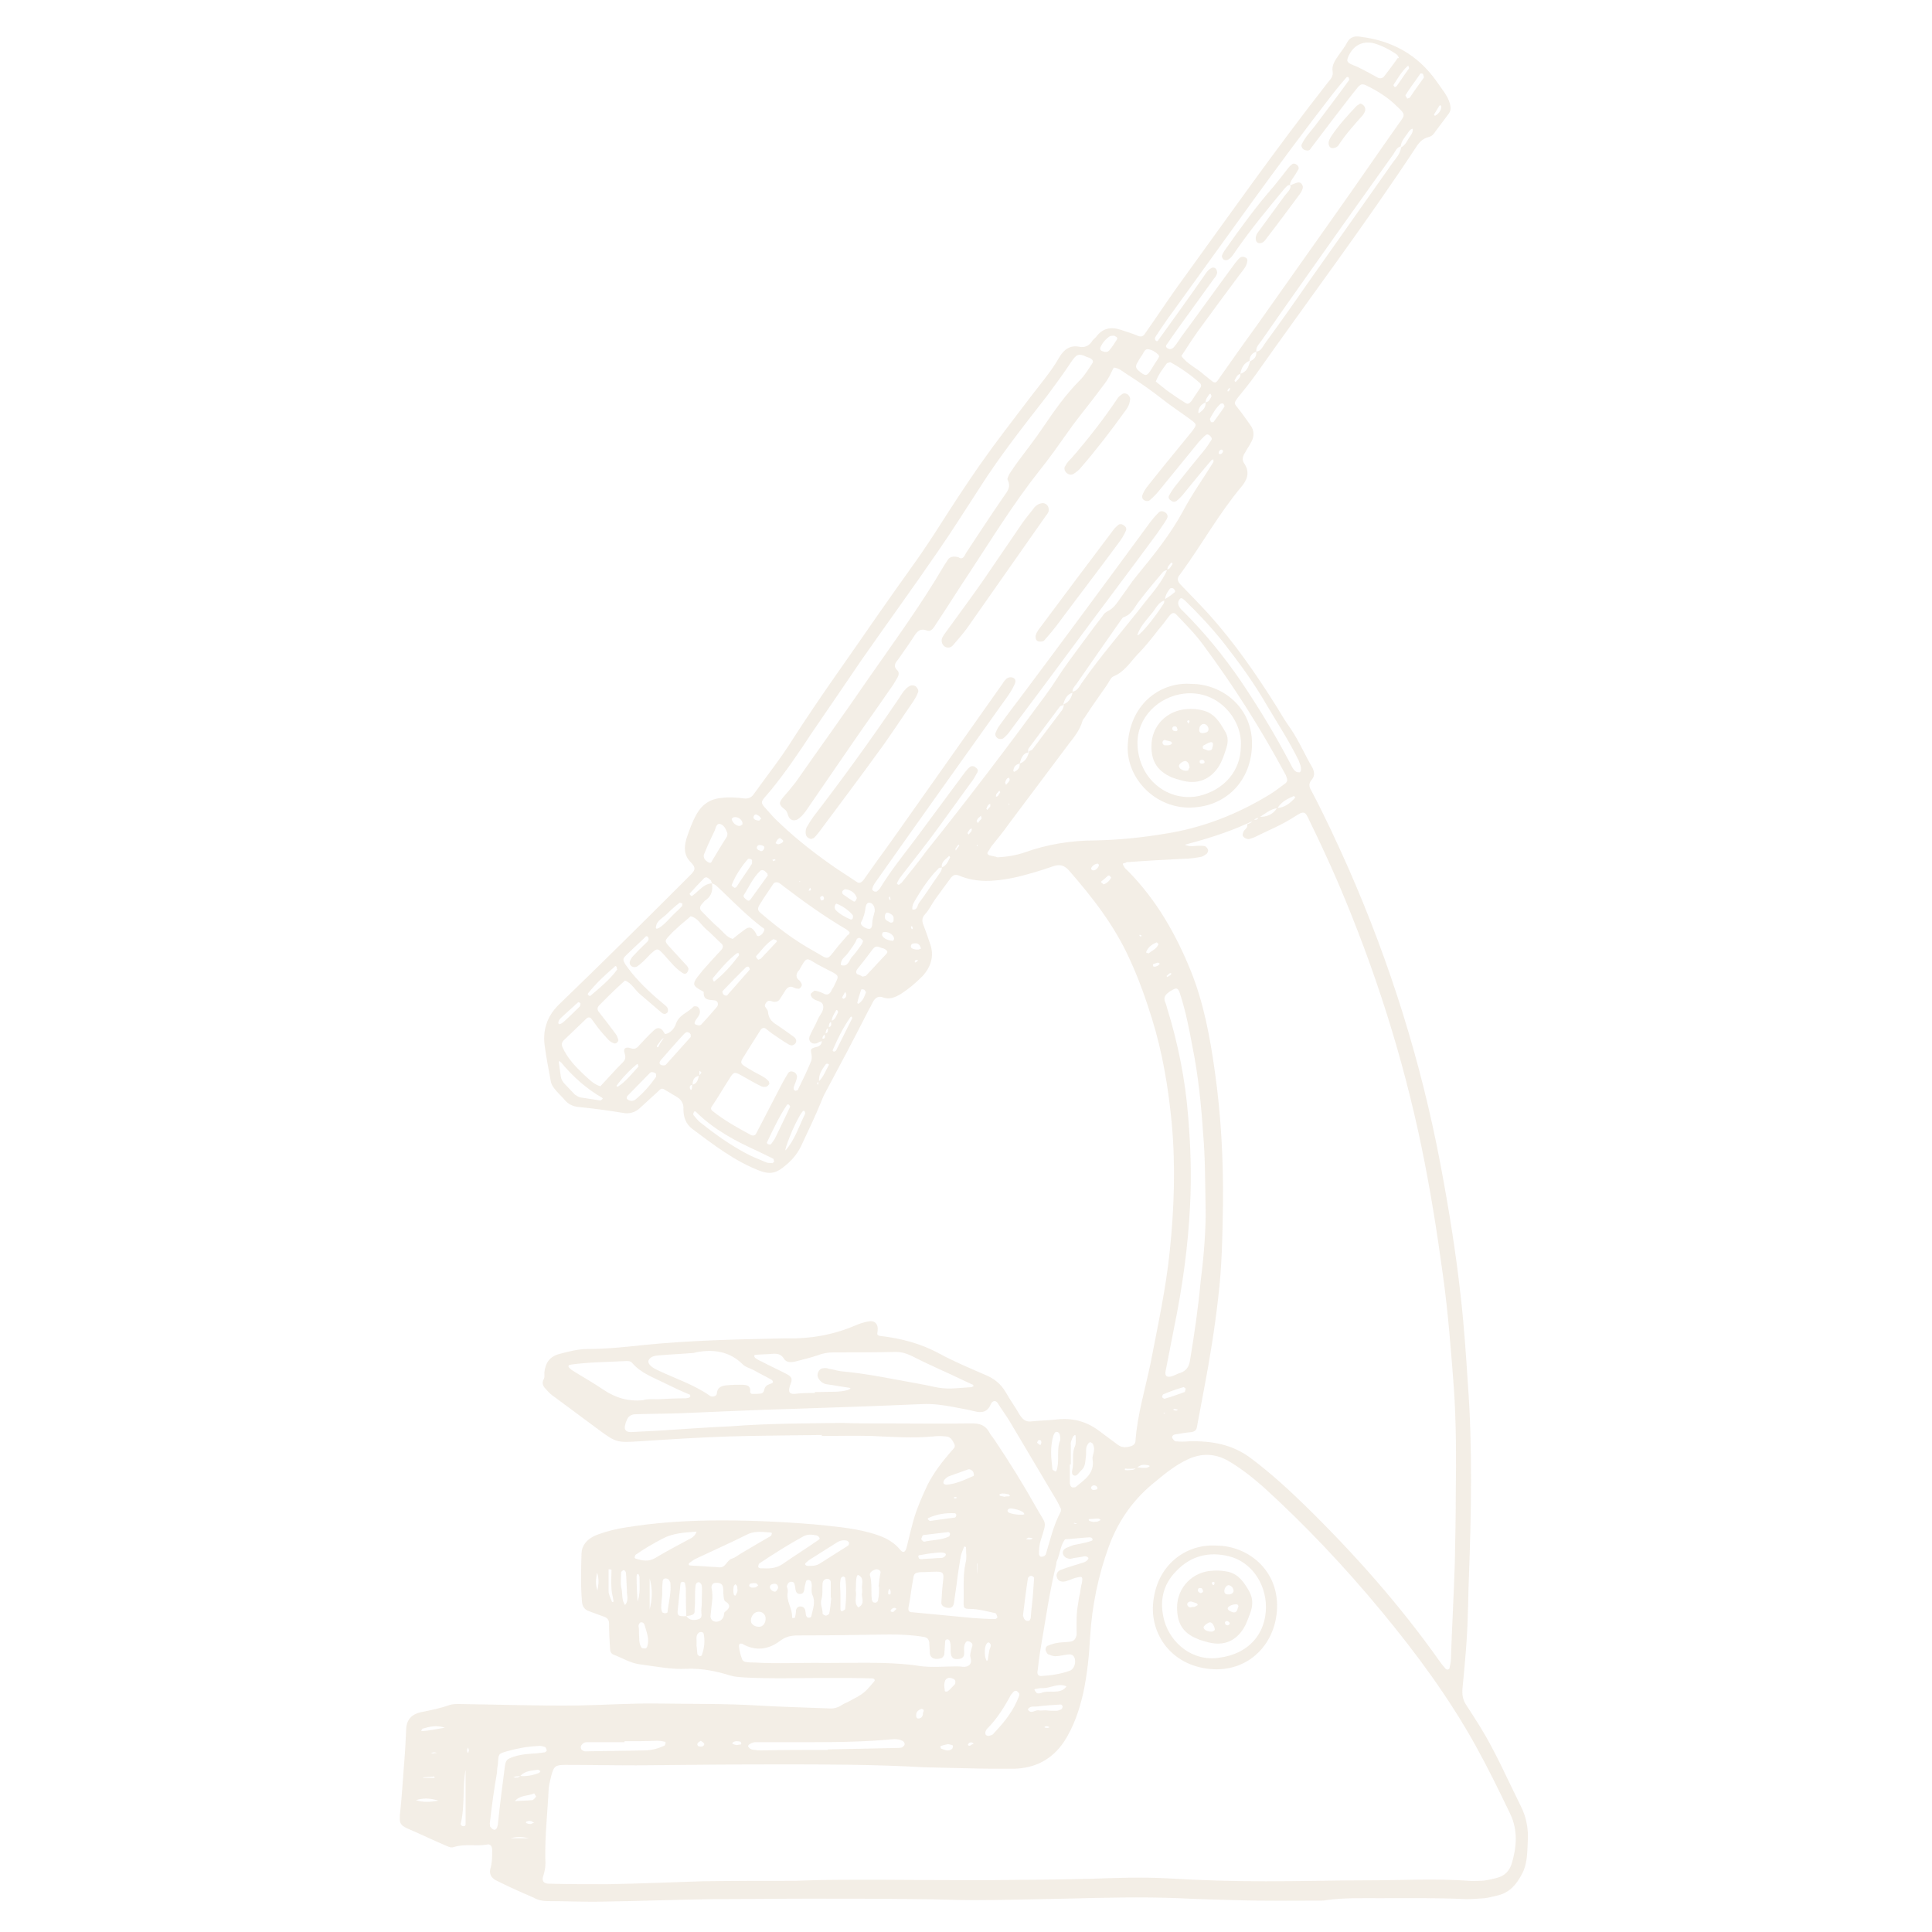 <?xml version="1.0" encoding="utf-8"?>
<!-- Generator: Adobe Illustrator 25.0.0, SVG Export Plug-In . SVG Version: 6.00 Build 0)  -->
<svg version="1.1" id="Layer_1" xmlns="http://www.w3.org/2000/svg" xmlns:xlink="http://www.w3.org/1999/xlink" x="0px" y="0px"
	 viewBox="0 0 400 400" style="enable-background:new 0 0 400 400;" xml:space="preserve">
<style type="text/css">
	.st0{opacity:0.1;}
	.st1{fill:#895003;}
</style>
<g class="st0">
	<path class="st1" d="M170.2,297.1c-6.4,0.1-12.8,0.1-19.2,0.3c-6.2,0.2-12.4,0.6-18.5,1c-4.8,0.3-4.9,0.3-8.7-2.5
		c-3-2.2-5.9-4.4-8.9-6.6c-0.6-0.4-1.2-0.9-1.7-1.5c-0.6-0.6-1.2-1.3-0.6-2.3c0.2-0.4,0.1-0.9,0.1-1.3c0.2-2,1.1-3.4,3.2-3.9
		c1.9-0.5,3.8-1,5.7-1c3.8,0,7.6-0.4,11.4-0.8c9.7-1,19.5-1.2,29.2-1.4c0.2,0,0.4,0,0.7,0c4.8,0.1,9.5-0.7,14-2.6
		c0.9-0.4,1.8-0.7,2.8-0.9c1.4-0.3,2.2,0.5,2,2c-0.1,0.6-0.2,0.9,0.6,1c4.2,0.5,8.2,1.5,12.1,3.6c3.1,1.7,6.5,3.1,9.7,4.5
		c1.7,0.7,3.1,1.8,4.1,3.5c0.9,1.6,2,3.1,2.9,4.7c0.6,0.9,1.2,1.5,2.3,1.4c1.7-0.2,3.4-0.2,5.2-0.4c3.3-0.4,6.2,0.3,8.9,2.3
		c1.3,1,2.6,1.9,3.9,2.9c0.9,0.7,1.8,0.6,2.8,0.3c0.6-0.2,0.9-0.6,0.9-1.2c0.4-5.4,2-10.6,3.1-15.9c1.5-7.8,3.2-15.5,4-23.4
		c0.9-8.7,1.2-17.5,0.4-26.3c-0.7-7.4-1.9-14.6-4.1-21.7c-1.3-4.2-2.8-8.4-4.7-12.5c-3.1-6.8-7.6-12.6-12.5-18.2
		c-0.9-1-1.8-1.3-3.1-0.9c-2.9,1-5.8,1.9-8.7,2.5c-3.7,0.7-7.3,1-10.9-0.5c-0.7-0.3-1.2-0.2-1.7,0.4c-1.1,1.5-2.2,3-3.3,4.5
		c-0.7,1-1.2,2.1-2,3c-0.9,0.9-0.7,1.7-0.3,2.6c0.4,1.1,0.8,2.2,1.2,3.4c1,2.6,0.3,4.9-1.5,6.9c-1.4,1.4-2.8,2.6-4.5,3.7
		c-1.2,0.7-2.3,1.2-3.7,0.7c-1-0.4-1.7,0.2-2.1,1c-0.3,0.6-0.6,1.2-0.9,1.7c-2.8,5.5-5.7,11-8.6,16.4c-0.4,0.7-0.8,1.5-1.1,2.3
		c-1.3,3.2-2.8,6.3-4.3,9.5c-0.9,1.8-2.1,3.1-3.8,4.4c-1.6,1.2-2.8,1.3-4.7,0.6c-5.2-2-9.6-5.4-14-8.7c-1.3-1-1.8-2.4-1.8-4
		c0.1-1.4-0.6-2.2-1.7-2.8c-0.6-0.3-1.1-0.7-1.7-1c-1.1-0.7-1.1-0.7-2,0.2c-1.2,1.1-2.4,2.2-3.6,3.3c-1,0.9-2.2,1.3-3.6,1
		c-3-0.5-6-0.9-9-1.2c-1.3-0.1-2.3-0.6-3.1-1.6c-0.6-0.7-1.4-1.4-2-2.2c-0.4-0.5-0.7-1-0.8-1.7c-0.4-2.3-0.9-4.7-1.2-7
		c-0.5-3.3,0.4-6.2,2.8-8.6c8.6-8.3,17.1-16.7,25.5-25.1c0.6-0.6,1.2-1.2,1.8-1.8c1-1,1.3-1.5,0.1-2.7c-1.4-1.4-1.4-3-0.9-4.8
		c0.6-1.8,1.2-3.5,2.1-5.1c1.1-2,2.8-3.2,5.2-3.4c1.5-0.2,3-0.1,4.6,0.1c0.8,0.1,1.5-0.1,2-0.8c2.7-3.8,5.6-7.4,8.1-11.4
		c5.7-8.9,11.9-17.4,17.8-26c2.5-3.6,5-7.1,7.5-10.6c1.7-2.4,3.3-4.8,4.9-7.3c2.8-4.4,5.6-8.7,8.6-13c3.3-4.7,6.8-9.2,10.3-13.8
		c2.1-2.8,4.4-5.4,6.1-8.4c1-1.7,2.3-2.6,4.2-2.2c1.1,0.2,1.9-0.2,2.5-1c0.2-0.4,0.6-0.7,0.9-1c1.4-1.9,3.1-2.2,5.2-1.5
		c1.1,0.4,2.3,0.7,3.4,1.2c0.7,0.3,1.2,0.2,1.6-0.5c2.2-3.1,4.3-6.3,6.5-9.4c10.3-14.2,20.4-28.6,31.3-42.5c0.6-0.7,1.2-1.4,1-2.3
		c-0.2-1.3,0.5-2.3,1.2-3.3c0.6-0.9,1.3-1.7,1.8-2.7c0.6-1.1,1.5-1.4,2.7-1.2c6.6,0.8,11.9,3.7,15.8,9.2c1,1.5,2.3,2.9,2.8,4.7
		c0.2,0.9,0.2,1.4-0.3,2.1c-0.9,1.2-1.8,2.4-2.7,3.6c-0.4,0.6-0.7,1-1.5,1.2c-1.2,0.3-2,1.2-2.6,2.2c-10.5,15.9-22,31.2-33,46.8
		c-1.2,1.7-2.5,3.3-3.8,4.9c-0.9,1.2-0.8,1.2,0,2.2c0.9,1.1,1.7,2.3,2.5,3.4c1,1.3,0.9,2.6,0.1,3.9c-0.3,0.6-0.7,1.1-1,1.7
		c-0.6,0.9-0.9,1.7-0.2,2.6c1.1,1.7,0.5,3.3-0.7,4.7c-4.6,5.5-8.1,11.8-12.3,17.6c-0.2,0.2-0.4,0.6-0.6,0.8
		c-0.4,0.6-0.3,1.1,0.2,1.7c2,2.1,4.1,4.2,6,6.3c5.3,5.9,9.8,12.4,14,19.1c0.9,1.5,1.8,3,2.8,4.4c1.8,2.6,3,5.5,4.6,8.2
		c0.4,0.8,0.6,1.7-0.1,2.5c-0.7,0.8-0.6,1.5-0.1,2.3c2.8,5.3,5.3,10.7,7.7,16.1c8.6,19.6,15,40,19,61.1c1.7,9,3.2,18.2,4.2,27.3
		c0.7,6,1.1,12.1,1.5,18.2c1,13.5,0.7,27.1,0.2,40.7c-0.1,2.3-0.1,4.6-0.2,6.8c-0.1,5.2-0.6,10.4-1.1,15.6c-0.1,1.2,0,2.3,0.7,3.4
		c1,1.5,2,3.1,3,4.7c3.2,5.2,5.6,10.8,8.3,16.2c1.2,2.3,1.7,4.9,1.5,7.6c-0.1,2.3-0.1,4.6-1.2,6.6c-1.1,2.1-2.5,3.8-4.9,4.4
		c-0.9,0.2-1.9,0.5-2.8,0.6c-1.3,0.1-2.6,0.2-3.9,0.2c-6-0.3-11.9-0.2-17.9-0.2c-3.7,0-7.4-0.1-11,0.4c-0.3,0.1-0.7,0.1-1,0.1
		c-6,0-11.9,0.1-17.9-0.1c-3.9-0.1-7.8-0.2-11.7-0.4c-7.8-0.3-15.6-0.1-23.5,0.1c-6.3,0.1-12.6,0.3-18.9,0.3
		c-3.9,0-7.8-0.2-11.7-0.2c-7.5-0.1-15-0.1-22.5-0.1c-6.6,0-13.2,0.1-19.9,0.1c-7.5,0.1-15,0.4-22.5,0.5c-3.9,0.1-7.8-0.1-11.7-0.1
		c-1,0-1.9-0.2-2.8-0.7c-2.3-1-4.6-2-6.8-3.1c-0.4-0.2-0.8-0.4-1.2-0.6c-0.8-0.5-1.2-1.2-1-2.2c0.4-1.3,0.4-2.6,0.4-3.9
		c0-0.9-0.4-1.4-1.1-1.2c-2.2,0.4-4.6-0.2-6.8,0.5c-0.6,0.2-1,0-1.5-0.2c-2.8-1.2-5.5-2.5-8.3-3.7c-1.4-0.7-1.5-1.1-1.4-2.8
		c0.4-3.6,0.6-7.3,0.9-11c0.2-2.3,0.3-4.6,0.4-6.8c0.1-1.9,1.2-3,3-3.4c2-0.4,4-0.8,6-1.5c0.6-0.2,1.3-0.2,1.9-0.2
		c8.2,0.1,16.5,0.4,24.7,0.3c5.7-0.1,11.3-0.5,16.9-0.4c6.7,0.1,13.5,0,20.2,0.4c4.9,0.3,9.7,0.4,14.7,0.6c1,0.1,1.9-0.1,2.8-0.7
		c0.3-0.2,0.7-0.4,1.2-0.6c3.4-1.8,3.4-1.8,5.5-4.3c0.1-0.1,0.1-0.2,0.1-0.3c-0.1-0.1-0.2-0.3-0.4-0.3c-3.1-0.1-6.3-0.1-9.4-0.1
		c-5.7,0-11.5,0.2-17.2-0.1c-1-0.1-1.9-0.1-2.9-0.4c-2.9-0.9-5.8-1.5-8.9-1.4c-3.3,0.2-6.5-0.5-9.7-0.9c-1.9-0.2-3.7-1.3-5.5-2
		c-0.6-0.2-0.8-0.7-0.8-1.3c-0.1-1.7-0.2-3.4-0.2-5.2c0-0.7-0.4-1.2-1.1-1.4c-1-0.4-2-0.7-3-1.1c-0.9-0.3-1.4-0.9-1.5-1.9
		c-0.3-3.4-0.2-6.7-0.1-10.1c0.1-2.1,1.7-3.3,3.4-3.9c1.9-0.7,3.9-1.2,6-1.5c5.6-0.9,11.2-1.3,16.9-1.4c7.3-0.1,14.5,0.2,21.8,0.8
		c3.9,0.4,7.8,0.7,11.5,1.7c2.5,0.7,4.7,1.5,6.4,3.6c0.6,0.7,1,0.5,1.3-0.5c0.4-1.5,0.7-3,1.1-4.4c0.7-3,1.9-5.7,3.2-8.5
		c1.3-2.6,3.1-4.9,5-7.1c0.3-0.4,0.9-0.7,0.6-1.4c-0.4-0.8-0.8-1.6-1.8-1.6c-0.9-0.1-1.7-0.1-2.6,0c-4.2,0.4-8.4,0.1-12.7-0.1
		c-3.4-0.1-7,0-10.4,0C170.2,297,170.2,297.1,170.2,297.1z M259.3,169.8c0.4-0.2,1.2,0.2,1.2-0.7c1.7,0.1,3-0.4,3.9-1.8
		c1.6-0.1,2.7-1,3.7-2.1c0.1-0.1,0-0.2,0-0.2c-0.1-0.1-0.2-0.2-0.2-0.2c-1.4,0.6-2.6,1.2-3.4,2.5c-1.5,0.2-2.6,1.2-3.9,2
		c-0.5,0.1-0.9,0.3-1.2,0.7c-0.5,0.2-1,0.4-1.4,0.6c-4,1.8-8.2,3.1-12.7,4.3c1.2,0.5,2,0.2,2.9,0.2c0.4,0,0.9,0,1.3,0.1
		c0.2,0.1,0.5,0.4,0.6,0.7s-0.1,0.7-0.3,0.9c-0.3,0.2-0.7,0.5-1.1,0.6c-1.2,0.2-2.3,0.4-3.6,0.4c-3.9,0.2-7.8,0.4-11.7,0.7
		c-0.1,0-0.2,0-0.3,0.1c-0.2,0.1-0.5,0.1-0.6,0.2c-0.1,0.1,0.1,0.4,0.2,0.6c0.2,0.4,0.6,0.7,0.9,1c5.8,5.9,9.8,12.9,12.9,20.5
		c2.7,6.7,4,13.7,5,20.8c1.3,9.1,1.8,18.3,1.7,27.6c-0.1,6.5-0.2,13-1,19.5c-0.7,6.2-1.7,12.4-2.9,18.7c-0.5,2.6-1,5.3-1.5,8
		c-0.1,0.6-0.5,0.9-1.1,1c-1.2,0.1-2.3,0.3-3.5,0.5c-0.4,0.1-0.6,0.4-0.5,0.7c0.1,0.2,0.4,0.6,0.6,0.7c1,0.1,2,0.1,2.9,0
		c4.6-0.1,9,0.6,12.9,3.6c4,3,7.7,6.4,11.2,9.8c10.2,10,19.6,20.6,27.8,32.2c0.4,0.6,0.8,1,1.2,1.5c0.2,0.2,0.4,0.2,0.6,0.1
		c0.1-0.1,0.2-0.1,0.2-0.2c0.1-0.6,0.3-1.3,0.3-1.9c0.2-6.6,0.6-13.2,0.8-19.8c0.1-4.8,0.2-9.5,0.2-14.3c0.1-7.4,0.1-14.8-0.4-22.1
		c-0.6-7.9-1.2-15.8-2.3-23.6c-1.2-8.8-2.6-17.6-4.4-26.3c-3.9-18.8-9.7-36.9-17.2-54.5c-1.9-4.4-3.9-8.7-6-13
		c-0.9-2-1.1-2.1-3.1-0.8c-2.6,1.7-5.6,2.9-8.4,4.3c-0.3,0.1-0.6,0.2-0.9,0.3c-0.4,0.1-0.9-0.1-1.2-0.4c-0.4-0.4-0.2-0.7,0-1.2
		c0.2-0.4,0.9-0.7,0.7-1.4C258.5,170.4,259.1,170.6,259.3,169.8z M170.7,214c0.9-0.1,0.7-0.7,0.7-1.3c0.9-0.1,0.7-0.7,0.6-1.3
		c0.9-0.2,1.1-1,1.5-1.8c0.1-0.1-0.1-0.3-0.2-0.5c0,0-0.2,0-0.2,0.1c-0.4,0.7-0.9,1.4-0.9,2.3c-0.6,0.2-0.6,0.8-0.6,1.3
		c-0.6,0.2-0.6,0.7-0.7,1.3c-0.6,0.3-0.7,0.8-0.6,1.4c-0.2,0.1-0.4,0.1-0.6,0.2c-0.2,0.1-0.4,0.2-0.6,0.3c-1,0.3-1.8-0.4-1.5-1.4
		c0.5-1.2,1.2-2.3,1.7-3.5c0.4-1,1.4-1.8,1.1-3c-0.2-0.9-1.5-0.8-2.1-1.4c-0.1-0.1-0.2-0.1-0.2-0.2c-0.2-0.3-0.4-0.6-0.1-0.9
		c0.2-0.2,0.6-0.5,0.7-0.5c0.6,0.1,1.2,0.3,1.8,0.6c0.7,0.4,1.2,0.2,1.6-0.5c0.1-0.3,0.3-0.6,0.5-0.9c1-2.2,1.5-2.2-1-3.4
		c-0.8-0.4-1.5-0.8-2.3-1.2c-2.4-1.4-2.2-1.8-3.8,1.1c-0.1,0.1-0.1,0.2-0.2,0.2c-0.5,0.7-0.6,1.4,0.2,2c0.2,0.2,0.4,0.5,0.5,0.8
		c0.1,0.3-0.4,1-0.7,0.9c-0.3,0-0.7-0.1-0.9-0.2c-0.7-0.4-1.2-0.2-1.7,0.4c-0.4,0.6-0.8,1.3-1.2,1.9c-0.3,0.5-0.8,0.7-1.4,0.6
		c-0.3-0.1-0.6-0.2-0.9-0.2c-0.4,0-1,0.8-0.8,1.2c0.2,0.4,0.6,0.7,0.6,1.1c0.1,1.2,0.7,2,1.7,2.6c1.3,0.9,2.5,1.7,3.7,2.6
		c0.5,0.4,0.6,1,0.2,1.4c-0.4,0.4-0.8,0.4-1.2,0.2c-0.7-0.4-1.5-0.9-2.2-1.4c-0.9-0.6-1.8-1.2-2.6-1.9c-0.4-0.3-0.8-0.2-1.1,0.2
		c-0.9,1.4-1.7,2.7-2.6,4.1c-1.9,3.2-2.3,2.5,1.2,4.6c0.7,0.4,1.4,0.7,2,1.1c0.4,0.2,0.7,0.5,1,0.8c0.1,0.1,0.2,0.5,0.2,0.6
		c-0.2,0.2-0.4,0.6-0.7,0.6c-0.4,0.1-0.9,0-1.2-0.2c-1.4-0.7-2.6-1.4-4-2.2c-1.3-0.7-1.5-0.7-2.3,0.6c-1.3,2-2.5,4.1-3.8,6
		c-0.2,0.4,0,0.6,0.2,0.8c2.5,2,5.2,3.5,8,5c0.4,0.2,0.9,0.1,1.1-0.4c1.4-2.7,2.8-5.4,4.2-8.1c0.7-1.4,1.5-2.9,2.3-4.2
		c0.2-0.4,0.6-0.6,1.1-0.4c0.5,0.1,0.9,0.7,0.8,1.2c-0.1,0.6-0.4,1.2-0.6,1.8c-0.1,0.3-0.2,0.7,0.2,0.9c0.2,0.1,0.7-0.1,0.7-0.4
		c0.9-1.8,1.8-3.7,2.6-5.6c0.2-0.5,0.2-1,0.1-1.5c-0.2-1.1-0.2-1.2,0.9-1.5c1.1-0.2,1.4-0.9,1.2-1.8
		C171,215.2,170.8,214.6,170.7,214z M144.8,222.7c-1.1,0.2-1.4,0.9-1.4,1.9c-0.4,0-0.6,0.2-0.6,0.6c0,0.2,0.2,0.3,0.2,0.5
		c0.1-0.1,0.2-0.1,0.2-0.2c0.1-0.3,0.1-0.6,0.1-0.9c1-0.2,1.2-1,1.4-1.9c0.2-0.2,0.4-0.4,0.5-0.6c0.1-0.1-0.2-0.2-0.3-0.4
		c-0.1,0.1-0.1,0.2-0.1,0.2C144.8,222.1,144.8,222.4,144.8,222.7z M235.3,304c-0.6,0.1-1.3,0.1-1.9,0.1c-0.2,0-0.6-0.2-0.5,0.2
		c0,0.1,0.4,0.1,0.6,0.1c0.6-0.1,1.3,0.1,1.8-0.6c0.4,0,0.9,0.1,1.2,0.1c0.5,0,1,0.1,1.5-0.3c0.2-0.2-0.7-0.4-1.6-0.3
		C235.9,303.5,235.5,303.7,235.3,304z M256.8,77.4c1.3-0.4,1.7-1.4,2-2.6c0.9-0.4,1.4-1,1.3-2c1-0.1,1.3-1,1.8-1.7
		c3-4.1,5.9-8.2,8.8-12.4c5.9-8.4,11.8-16.7,17.7-25.1c0.7-0.9,1.5-1.8,1.7-3.1c1-0.5,1.3-1.6,2-2.5c0.2-0.3,0.4-0.7,0.4-1.1
		c0.1-0.5-0.5-0.2-1,0.6c-0.6,0.9-1.4,1.7-1.5,2.8c-0.8,0.2-1.1,1-1.5,1.6c-3.6,5.1-7.3,10.2-10.9,15.3c-5.5,7.8-11,15.5-16.4,23.3
		c-0.5,0.7-1.2,1.3-1.1,2.3c-0.9,0.3-1.4,1-1.4,1.9C257.5,75.2,257,76.2,256.8,77.4c-0.7,0.2-0.9,0.8-1.2,1.4c0,0.1,0.1,0.2,0.1,0.2
		c0.1,0.1,0.2,0.1,0.2,0C256.4,78.5,256.9,78.1,256.8,77.4z M211.1,158.1c1.2-0.4,1.7-1.4,2-2.6c0.2-0.1,0.6-0.2,0.7-0.4
		c2-2.7,4.1-5.4,6.1-8.1c0.2-0.4,0.4-0.7,0.3-1.2c1.2-0.4,1.7-1.5,1.9-2.6c1-0.2,1.3-1,1.8-1.7c4.1-5.9,8.9-11.3,13.3-17
		c1.7-2.1,3.4-4.1,4.5-6.6c0.6-0.1,0.7-0.7,1-1c0.1-0.1,0.1-0.2,0-0.3c-0.1-0.2-0.2-0.1-0.4,0.1c-0.3,0.4-0.7,0.7-0.6,1.4
		c-0.4-0.1-0.6,0.1-0.9,0.3c-1.7,2-3.3,3.9-4.9,6c-1,1.2-1.5,2.8-3.3,3.4c-0.2,0.1-0.4,0.4-0.6,0.7c-3.1,4.4-6.2,8.9-9.2,13.2
		c-0.4,0.5-0.9,1-0.7,1.7c-1.3,0.4-1.7,1.4-2,2.6c-0.2,0.1-0.4,0.1-0.6,0.2c-2.2,2.9-4.3,5.8-6.5,8.7c-0.2,0.2-0.1,0.6-0.1,0.9
		C211.8,155.9,211.4,157,211.1,158.1c-0.9,0.2-1.2,0.7-1.3,1.5c0,0.1,0.2,0.2,0.2,0.2C210.8,159.4,211.2,158.9,211.1,158.1z
		 M249.6,83.3c-0.9,0.4-1.5,1.1-1.5,2.1c0,0.1,0.2,0.2,0.2,0.1C249.1,84.9,249.7,84.3,249.6,83.3c0.7-0.1,0.9-0.6,1.2-1.2
		c0.1-0.1-0.1-0.4-0.2-0.6c-0.1,0.1-0.2,0.1-0.2,0.1C250,82.2,249.6,82.6,249.6,83.3z M107.7,367.7c1.3,0.1,2.5-0.1,3.8-0.6
		c0.2-0.1,0.3-0.2,0.4-0.4c-0.2-0.1-0.4-0.3-0.5-0.3C110.1,366.6,108.7,366.6,107.7,367.7c-0.2,0-0.6,0.1-0.9,0.1
		c-0.2,0-0.3,0.1-0.5,0.1c0.2,0.1,0.4,0.2,0.6,0.1C107.2,368.1,107.4,367.9,107.7,367.7z M169.5,223.9c1-0.9,1.4-2.2,2.1-3.4
		c0.2-0.4,0.1,0.1-0.1-0.2c-0.1-0.1-0.4-0.1-0.5,0c-0.8,1.1-1.6,2.2-1.4,3.7c-0.2,0.1-0.4,0.1-0.4,0.2c-0.1,0.1,0.1,0.3,0.1,0.4
		c0.1-0.1,0.1-0.2,0.1-0.2C169.4,224.2,169.5,224,169.5,223.9z M241.2,124.3c-1.3,0.3-1.8,1.5-2.5,2.4c-1.2,1.5-2.6,2.9-3.2,4.7
		c-0.2,0.6,1.5-0.9,3.9-4.2c0.5-0.7,1-1.4,1.5-2.2c0.2-0.2,0.1-0.6,0.2-0.9c0.7-0.4,1.4-0.9,2-1.4c0.4-0.2,0.1-0.6-0.1-0.8
		c-0.2-0.2-0.6-0.2-0.8,0C241.6,122.7,241.2,123.4,241.2,124.3z M195,179.6c-0.2,0.1-0.5,0-0.6,0.1c-2,2-3.6,4.4-5,6.8
		c-0.3,0.5-0.6,1.1-0.5,1.8c1.1,0.2,1-0.9,1.4-1.4c1.4-1.8,2.6-3.8,3.9-5.6C194.5,180.8,195,180.4,195,179.6c1-0.4,1.3-1.3,1.7-2.1
		c0-0.1-0.1-0.2-0.1-0.2c-0.1-0.1-0.2-0.1-0.2,0C195.7,178,194.8,178.5,195,179.6z M142.1,334.6c-0.1-1.8-0.1-3.6-0.1-5.4
		c0-0.5-0.1-1-0.2-1.5c-0.1-0.1-0.3-0.2-0.5-0.2s-0.4,0.2-0.4,0.3c-0.2,1.9-0.4,3.8-0.6,5.7C140.2,334.5,140.5,334.7,142.1,334.6
		c0.7,1,1.8,0.9,2.6,0.6c0.9-0.3,0.4-1.3,0.5-2c0.1-0.7,0.1-1.5,0.1-2.3c0-0.9,0.1-1.7,0-2.6c0-0.2-0.3-0.6-0.5-0.7
		c-0.5-0.1-0.8,0.3-0.8,0.8c-0.1,0.7-0.1,1.5-0.1,2.3c0,0.9,0,1.7-0.1,2.6C143.9,334.2,143.6,334.4,142.1,334.6z M147.4,182.9
		c-0.1-0.2-0.1-0.4-0.2-0.6c-0.7-0.7-1.1-0.9-1.6-0.3c-1,1-1.9,2-2.8,3c-0.1,0.1,0.1,0.3,0.2,0.4c0.1,0.1,0.2,0.1,0.3,0.1
		c0.5-0.4,1-0.8,1.4-1.2C145.5,183.6,146.3,182.9,147.4,182.9c0.2,1.3,0,2.5-1.2,3.4c-0.4,0.2-0.6,0.6-0.9,0.9
		c-0.4,0.4-0.5,1-0.1,1.4c1.2,1.2,2.4,2.5,3.7,3.6c0.9,0.8,1.5,1.8,2.8,2.2c0.7-0.6,1.5-1.2,2.3-1.8c1.1-0.9,1.7-0.7,2.5,0.6
		c0.1,0.3,0.2,0.7,0.6,0.6c0.6-0.2,0.9-0.6,1.1-1.1c0.2-0.4-0.2-0.6-0.4-0.7c-3-2.3-5.7-5-8.4-7.6
		C148.6,183.7,148.2,183.1,147.4,182.9z M137.6,214.1c1.2-0.1,2-1.2,2.3-2c0.6-2,2.5-2.4,3.7-3.7c0.1-0.1,0.7-0.1,0.9,0.1
		c0.2,0.2,0.4,0.5,0.4,0.8c0.1,0.9-0.6,1.4-0.9,2c-0.1,0.2-0.4,0.6,0,0.8s0.9,0.3,1.2,0c1.1-1.2,2.2-2.4,3.2-3.6
		c0.5-0.6,0.2-1.4-0.6-1.4c-1.2-0.1-2.2-0.1-2.1-1.7c0-0.1-0.5-0.3-0.8-0.5c-1.4-0.8-1.5-1.2-0.6-2.5c0.4-0.5,0.8-1,1.2-1.5
		c1.3-1.5,2.6-2.9,3.9-4.3c0.3-0.4,0.4-0.8,0-1.2c-1.1-1-2.2-2.2-3.3-3.1c-1-0.9-1.7-2.3-3.1-2.6c-1,0.9-2.2,1.8-3.2,2.8
		c-0.5,0.4-0.9,0.9-1.4,1.4c-0.7,0.8-0.8,1,0,1.9c1.1,1.2,2.2,2.4,3.3,3.6c0.3,0.3,0.6,0.6,0.8,1c0.1,0.2,0,0.6-0.2,0.9
		s-0.5,0.4-0.9,0.2c-1.6-1-2.7-2.5-3.9-3.8c-1.4-1.5-1.4-1.5-3,0c-0.6,0.6-1,1.1-1.6,1.6c-0.3,0.3-0.7,0.6-1,0.8s-0.8,0.2-1.2-0.1
		s-0.4-0.8-0.2-1.2c0.2-0.5,0.6-0.9,1-1.3c0.8-0.9,1.7-1.7,2.5-2.5c0.2-0.2,0.4-0.6,0.2-0.9c-0.2-0.5-0.6-0.2-0.7,0
		c-1.3,1.2-2.5,2.4-3.8,3.6c-0.8,0.8-0.8,1-0.2,2c1.8,2.6,4,4.8,6.4,6.9c0.7,0.6,1.3,1.1,2,1.7c0.5,0.4,0.5,1.2,0.2,1.4
		c-0.4,0.4-0.9,0.2-1.2-0.1c-1.4-1.2-2.8-2.4-4.2-3.6c-1.2-0.9-1.8-2.4-3.3-3c-1.1,1-2.2,2-3.3,3.1c-0.7,0.7-1.4,1.4-2.1,2.1
		c-0.3,0.4-0.4,0.7-0.1,1.2c1.2,1.5,2.4,3.1,3.6,4.7c0.2,0.3,0.4,0.7,0.5,1.2c0.1,0.1-0.1,0.4-0.3,0.6c-0.1,0.1-0.4,0.2-0.6,0.1
		c-1-0.3-1.5-1.2-2.2-1.9c-0.9-1-1.6-2-2.4-3.1c-0.3-0.4-0.7-0.5-1.1-0.1c-1.6,1.5-3.1,3-4.7,4.5c-0.4,0.4-0.5,0.9-0.2,1.5
		c1,2.2,2.6,3.9,4.4,5.6c1,0.9,2,2,3.4,2.4c0.8-0.9,1.6-1.7,2.4-2.6c0.7-0.8,1.5-1.6,2.2-2.3c0.6-0.6,0.7-1.1,0.4-2s0.2-1.3,1.2-1
		c0.6,0.2,1,0.2,1.5-0.2c1.1-1.2,2.2-2.4,3.4-3.5c0.7-0.7,1.5-0.6,2.1,0.5c0.2,0.2,0.2,0.6,0.3,0.9c-0.9,0.3-1.2,1.1-1.7,1.7
		c-0.1,0.1-0.1,0.2-0.1,0.3c0.1,0.2,0.2,0.2,0.4-0.1C136.8,215.5,137.6,215.1,137.6,214.1z M210.9,389.2c4.4,0,9.4-0.1,14.4-0.2
		c5.5-0.2,11.1-0.4,16.6-0.1c6.7,0.4,13.4,0.6,20.2,0.6c7.1,0,14.1-0.2,21.2-0.2c7,0,13.9-0.4,20.8,0.1c0.7,0.1,1.5,0,2.3,0
		c1.2,0,2.3-0.3,3.5-0.6c1.6-0.4,2.6-1.4,3.1-3c1-3.4,1.3-6.8-0.3-10.2c-2.3-4.8-4.6-9.5-7.2-14.2c-5.5-9.9-12.2-19-19.4-27.7
		c-7.6-9.2-15.8-17.9-24.6-25.9c-2.3-2-4.7-3.9-7.3-5.4c-2.7-1.5-5.5-1.6-8.4-0.2c-2.3,1.1-4.4,2.7-6.4,4.4
		c-4.6,3.6-7.8,8.1-9.8,13.5c-2.2,6-3.5,12.3-3.9,18.7c-0.2,3.9-0.6,7.8-1.4,11.6c-0.8,3.6-2,7.1-4,10.2c-2.5,3.7-6,5.5-10.4,5.6
		c-3.3,0-6.5,0-9.8-0.1c-3-0.1-5.8-0.1-8.8-0.2c-10.1-0.6-20.2-0.6-30.3-0.6c-9.8,0-19.5,0.1-29.3,0.2c-4.9,0-9.8-0.1-14.7-0.1
		c-2,0-2.3,0.3-2.8,2c-0.2,0.9-0.5,1.9-0.6,2.8c-0.2,4.9-0.8,9.7-0.7,14.6c0.1,1.2,0,2.3-0.4,3.5c-0.4,1.1,0,1.7,1.2,1.7
		c4,0.1,8,0.1,12.1,0.1c6.5-0.1,13-0.4,19.5-0.6c6.4-0.1,12.8-0.1,19.2-0.1c3-0.1,6.1-0.2,9.1-0.2
		C185.8,389.1,198.1,389.4,210.9,389.2z M198.5,115.4c0.8,0.6,1.2-0.3,1.5-0.9c2.5-3.8,5-7.6,7.6-11.4c0.7-1.1,1.9-2.1,1-3.8
		c-0.1-0.2,0.2-0.8,0.4-1.2c0.6-0.9,1.2-1.8,1.8-2.6c1.7-2.3,3.6-4.7,5.2-7.1c2.3-3.4,4.7-6.8,7.6-9.7c1-1,1.7-2.2,2.5-3.4
		c0.4-0.5,0.1-0.9-0.5-1.2c-0.2-0.1-0.4-0.1-0.6-0.2c-1.8-0.9-2.2-0.4-3.2,1c-1.5,2.3-3.2,4.6-4.9,6.9c-4.9,6.3-9.9,12.6-14.2,19.4
		c-2.8,4.3-5.5,8.6-8.4,12.8c-5.2,7.6-10.6,15-15.9,22.6c-3.4,5-6.8,10-10.3,15.1c-2.7,4.1-5.4,8.1-8.5,11.9c-2.5,3-2.5,2.1,0.2,5.2
		c0.6,0.7,1.2,1.2,1.8,1.8c3.6,3.4,7.6,6.5,11.7,9.3c1.4,0.9,2.7,1.8,4.1,2.7c0.4,0.3,0.8,0.2,1.2-0.2c0.2-0.2,0.4-0.5,0.6-0.8
		c2.3-3.3,4.7-6.5,7-9.8c7.1-10.1,14.3-20.2,21.4-30.3c0.2-0.4,0.5-0.7,0.8-1c0.4-0.3,1-0.4,1.5-0.1c0.4,0.3,0.4,0.7,0.2,1.2
		c-0.7,1.6-1.8,3-2.8,4.4c-8.7,12.2-17.4,24.4-26,36.6c-0.3,0.4-0.6,0.9-0.7,1.4c-0.1,0.1,0.1,0.4,0.3,0.5c0.1,0.1,0.4,0.1,0.6,0.1
		c0.2-0.2,0.5-0.4,0.7-0.7c2.2-3.6,4.7-6.7,7.2-10c3.4-4.6,6.8-9.2,10.3-13.9c0.3-0.4,0.7-0.9,1.1-1.2c0.4-0.3,0.9-0.2,1.2,0.1
		c0.4,0.2,0.6,0.7,0.3,1.1c-0.4,0.7-0.8,1.5-1.4,2.2c-2.1,2.9-4.2,5.8-6.3,8.7c-2.6,3.6-5.4,7.1-8.1,10.6c-0.3,0.4-0.6,0.9-0.8,1.4
		c0,0.1,0.1,0.2,0.2,0.2c0.1,0.1,0.2,0.1,0.2,0.1c0.2-0.2,0.6-0.4,0.7-0.6c1.7-2.1,3.4-4.2,5-6.4c8.5-10.6,16.7-21.4,24.7-32.3
		c1.7-2.3,3.1-4.7,4.8-7c2.3-3.1,4.6-6.3,7-9.4c0.2-0.4,0.6-0.7,0.9-0.9c1.6-0.7,2.3-2.2,3.3-3.5c0.9-1.2,1.7-2.5,2.7-3.7
		c3.6-4.4,7.1-8.7,9.8-13.7c1.8-3.4,4.1-6.6,6.2-10c0.1-0.1,0-0.4,0-0.6c-0.2,0.1-0.4,0.1-0.4,0.2c-2,2.3-3.9,4.7-5.8,7
		c-0.4,0.5-0.9,1-1.4,1.4c-0.4,0.3-0.9,0.2-1.2-0.1c-0.4-0.2-0.6-0.7-0.3-1.1c0.4-0.7,0.9-1.5,1.5-2.2c1.8-2.3,3.7-4.6,5.5-6.8
		c0.6-0.7,1.2-1.6,1.7-2.4c0.2-0.3,0-0.6-0.3-0.9c-0.2-0.2-0.6-0.4-0.9-0.1c-0.5,0.4-0.9,0.9-1.4,1.4c-2.8,3.4-5.6,6.9-8.4,10.3
		c-0.6,0.7-1.2,1.3-1.8,1.8c-0.3,0.2-0.8,0.2-1.2-0.1c-0.4-0.3-0.4-0.8-0.2-1.2c0.3-0.7,0.7-1.3,1.2-1.9c3-3.8,6-7.4,9-11.1
		c1-1.4,1.1-1.4-0.4-2.5c-1.9-1.4-3.9-2.7-5.8-4.2c-2.4-1.9-4.9-3.6-7.4-5.2c-0.8-0.5-1.5-1.2-2.6-1.3c-0.4,0.7-0.7,1.5-1.2,2.3
		c-0.4,0.7-1,1.4-1.5,2.1c-2.2,3-4.6,5.8-6.7,8.8c-2,2.8-4,5.7-6.2,8.4c-5.2,6.6-9.7,13.9-14.3,20.9c-2.4,3.6-4.7,7.3-7.1,10.9
		c-0.4,0.7-1,1.4-1.8,1c-1.2-0.4-1.8,0.1-2.4,1c-1.1,1.7-2.3,3.4-3.5,5.1c-0.6,0.7-1,1.4-0.1,2.2c0.4,0.4,0.3,1,0,1.5
		c-0.5,0.9-1,1.7-1.6,2.5c-2.6,3.8-5.2,7.4-7.8,11.2c-3,4.4-6,8.7-9,13.1c-0.6,0.9-1.2,1.8-2.2,2.5c-0.8,0.5-1.7,0.2-2-0.7
		c-0.2-0.5-0.2-0.9-0.7-1.3c-1.3-1-1.3-1.4-0.3-2.6c0.9-1,1.7-2,2.5-3c5.1-7.3,10.3-14.5,15.3-21.8c5.3-7.6,10.7-15,15.4-23
		c0.3-0.5,0.6-0.9,0.9-1.4C196.6,115.4,197.3,115,198.5,115.4z M206.5,177.5c2-0.1,3.8-0.4,5.6-1c4.7-1.7,9.7-2.5,14.7-2.5
		c4.9-0.1,9.7-0.6,14.5-1.4c7.7-1.2,14.8-4,21.4-8c1.2-0.7,2.3-1.6,3.4-2.4c0.4-0.3,0.5-0.7,0.3-1.2c-0.1-0.3-0.2-0.6-0.4-0.9
		c-5-9.3-10.6-18.1-16.9-26.6c-1.6-2.2-3.5-4.1-5.4-6.1c-0.6-0.7-1-0.6-1.6,0.1c-0.7,0.9-1.4,1.9-2.2,2.8c-1.4,1.8-2.8,3.6-4.4,5.2
		c-1.5,1.6-2.7,3.6-4.9,4.5c-0.6,0.2-1,1.2-1.4,1.8c-1.5,2.2-3,4.2-4.4,6.4c-0.2,0.4-0.6,0.7-0.7,1.1c-0.5,1.8-1.7,3.3-2.8,4.7
		c-4.1,5.5-8.2,10.9-12.3,16.4c-1.2,1.7-2.5,3.3-3.8,4.9c-0.2,0.4-0.4,0.7-0.7,1.1c-0.2,0.4,0.1,0.6,0.4,0.7
		C205.6,177.3,206.1,177.3,206.5,177.5z M270.3,31.1c-0.6-0.1-1-0.8-0.8-1.2c0.7-1.5,1.8-2.6,2.8-3.9c2.3-3.1,4.7-6.2,7-9.4
		c0.1-0.1,0-0.4-0.1-0.6c-0.1-0.1-0.4-0.1-0.5,0.1c-0.9,1-1.7,2-2.5,3c-11.6,14.9-22.4,30.3-33.5,45.6c-1,1.3-1.8,2.6-2.8,4
		c-0.2,0.4-0.5,0.7-0.7,1.1c-0.1,0.2-0.1,0.4,0,0.6c0.3,0.5,0.6,0.1,0.7-0.1c3.1-4.3,6.2-8.6,9.2-12.9c0.5-0.7,0.9-1.5,1.7-1.9
		c0.3-0.2,0.7-0.1,0.9,0.1c0.2,0.2,0.3,0.6,0.3,0.9c-0.1,0.4-0.3,0.8-0.6,1.1c-2.6,3.6-5.2,7.2-7.8,10.8c-0.6,0.9-1.3,1.8-1.8,2.6
		c-0.2,0.3-0.7,0.7-0.1,1.1c0.5,0.3,1,0.2,1.4-0.3c0.6-0.7,1-1.4,1.5-2.1c3.7-5,7.4-10.2,11.1-15.2c0.3-0.4,0.7-0.9,1.1-1.2
		c0.4-0.2,0.8-0.2,1.2,0.1c0.3,0.2,0.3,0.6,0.2,0.9c-0.2,1-0.9,1.7-1.5,2.5c-2.9,3.9-5.8,7.8-8.7,11.8c-1.2,1.7-2.3,3.4-3.4,5.1
		c1.2,1.7,3.2,2.5,4.7,3.9c0.5,0.4,1,0.8,1.5,1.2c0.7,0.6,1,0.5,1.5-0.3c2.6-3.7,5.2-7.4,7.9-11.1c5.7-8.1,11.4-16.1,17.1-24.2
		c4.1-5.8,8.2-11.8,12.3-17.6c1.4-1.9,1.4-1.9-0.4-3.6c-1.8-1.8-3.9-3.1-6.1-4.2c-1-0.5-1.3-0.5-2,0.3c-0.6,0.7-1.1,1.4-1.6,2
		c-2.7,3.5-5.4,7-8.1,10.6C271.3,31,270.9,31.3,270.3,31.1z M174.4,294.6L174.4,294.6c2.5,0.1,5,0.1,7.4,0.1c6.5,0,13,0.1,19.5,0
		c1.6,0,2.7,0.4,3.5,1.8c0.3,0.6,0.7,1,1.1,1.6c3.1,4.6,6,9.3,8.7,14.1c2,3.6,2.2,2.5,0.9,6.6c-0.3,0.9-0.4,1.9-0.4,2.9
		c0,0.2,0.2,0.7,0.6,0.6c0.2,0,0.4-0.1,0.6-0.2c0.1-0.1,0.1-0.2,0.2-0.2c0.9-3,1.6-6.1,3.1-8.9c0.1-0.2,0.1-0.7-0.1-0.9
		c-0.2-0.5-0.5-1-0.7-1.4c-3.3-5.5-6.5-11-9.8-16.5c-0.8-1.3-1.7-2.5-2.5-3.8c-0.4-0.5-1-0.4-1.3,0.2c-0.7,1.7-1.8,2-3.4,1.6
		c-1.5-0.4-3-0.6-4.4-0.9c-2.2-0.4-4.2-0.7-6.5-0.6c-9,0.4-18,0.7-27,1c-7.7,0.2-15.4,0.6-23.1,0.9c-3,0.1-6.1,0.1-9.1,0.2
		c-1,0-1.7,0.4-2,1.4c-0.1,0.2-0.2,0.4-0.2,0.6c-0.4,1.1,0,1.7,1.1,1.7c2-0.1,3.9-0.2,5.8-0.3c5-0.3,10-0.7,14.9-0.9
		C159,294.7,166.7,294.7,174.4,294.6z M249.6,249.9c-0.1-6.1-0.1-10.6-0.5-15.1c-0.4-6-1-12.1-2.2-18c-0.7-3.8-1.4-7.4-2.6-11.1
		c-0.4-1.2-0.7-1.3-1.8-0.6c-0.2,0.1-0.4,0.2-0.6,0.4c-0.7,0.5-1,1.1-0.7,1.9c0.2,0.4,0.3,0.8,0.4,1.2c2.3,7.4,3.8,14.9,4.4,22.6
		c0.5,6,0.7,12.1,0.4,18.2c-0.4,8.6-1.6,17.1-3.3,25.4c-0.6,3.1-1.2,6.2-1.8,9.2c-0.1,0.7,0.1,1.2,1.1,1c0.5-0.1,1-0.4,1.5-0.6
		c1.5-0.4,2.3-1.2,2.5-2.9c0.9-5.4,1.7-10.9,2.2-16.4C249.3,259.7,249.7,254,249.6,249.9z M171.1,344.3c3.9,0,7.8-0.1,11.7,0
		c2.5,0.1,4.9,0.2,7.4,0.6c2.6,0.4,5.4,0.1,8.1,0.1c0.8,0,1.8,0.4,2.5-0.4c0.6-0.7-0.1-1.5,0.1-2.2c0.1-0.5,0.2-1,0.4-1.6
		c0.1-0.2,0-0.5-0.1-0.6c-0.2-0.2-0.5-0.4-0.8-0.4c-0.1-0.1-0.4,0.1-0.5,0.3c-0.5,0.8-0.2,1.7-0.3,2.5c-0.1,0.6-0.6,0.9-1.5,0.9
		c-0.6,0-1-0.2-1.2-0.9c-0.2-0.9,0.1-2-0.3-2.9c-0.1-0.2-0.3-0.3-0.5-0.3c-0.1,0-0.4,0.2-0.4,0.3c-0.1,1-0.1,1.9-0.2,2.9
		c-0.1,0.2-0.3,0.6-0.6,0.7c-1.2,0.4-2.4,0.1-2.4-1.2c0-0.7-0.1-1.3-0.1-2c-0.1-0.8-0.5-1.1-1.2-1.2c-2.3-0.4-4.7-0.5-7.1-0.5
		c-6.3,0.1-12.6,0.2-18.8,0.2c-1.5,0-2.6,0.2-3.9,1.2c-2.3,1.7-4.9,2.1-7.6,0.6c-0.1-0.1-0.2-0.1-0.3-0.1c-0.5-0.1-0.5,0.3-0.5,0.6
		c0.1,0.9,0.3,1.7,0.6,2.5c0.1,0.4,0.5,0.7,0.9,0.7c0.6,0.1,1,0.1,1.6,0.1C160.9,344.5,166,344.2,171.1,344.3z M168.7,288.4
		c0-0.1,0-0.1,0-0.2c0.4,0,0.9,0,1.3,0c1.8-0.1,3.7,0.1,5.5-0.4c0.2-0.1,0.4-0.2,0.6-0.3c-0.1-0.1-0.2-0.2-0.4-0.2
		c-1.5-0.2-3-0.5-4.5-0.7c-0.8-0.1-1.4-0.6-1.8-1.3c-0.4-0.7,0.1-1.9,0.9-2c0.4-0.1,0.9-0.1,1.3,0.1c0.9,0.1,1.7,0.4,2.5,0.5
		c5.6,0.5,11.1,1.7,16.7,2.7c1.2,0.2,2.3,0.5,3.5,0.7c2.3,0.4,4.6,0,6.8-0.1c0.2,0,0.3-0.2,0.5-0.2c-0.1-0.2-0.2-0.4-0.4-0.4
		c-0.5-0.2-1-0.5-1.5-0.7c-3.5-1.7-7.1-3.2-10.6-5c-1.2-0.6-2.3-1-3.6-1c-4.3,0.1-8.7,0.1-13,0.1c-1.1,0-2.2,0.2-3.2,0.6
		c-1.5,0.5-3.1,0.9-4.7,1.3c-0.9,0.2-1.8,0.2-2.3-0.6c-0.6-1-1.5-1.1-2.5-1c-1.1,0.1-2.2,0.1-3.3,0.2c-0.3,0-0.4,0.1-0.3,0.4
		c0.1,0.1,0.1,0.2,0.1,0.2c0.4,0.3,0.9,0.6,1.4,0.8c1.7,0.9,3.5,1.7,5.2,2.6c1.1,0.6,1.2,1,0.7,2.3c-0.1,0.1-0.1,0.2-0.1,0.3
		c-0.3,1-0.1,1.5,0.9,1.5C165.9,288.4,167.3,288.4,168.7,288.4z M223.2,332.1c0.1-0.7,0.2-1.5,0.4-2.2c0.1-0.7,0.2-1.5,0.4-2.2
		c0.2-1.2,0.1-1.4-1-1.1c-0.5,0.1-1,0.3-1.5,0.5c-0.3,0.1-0.6,0.2-0.9,0.3c-0.9,0.2-1.6-0.1-1.8-0.9c-0.2-0.6,0.2-1.3,0.9-1.5
		c1.5-0.6,3.1-1,4.6-1.5c0.7-0.2,1.2-0.8,1-1c-0.4-0.4-0.8-0.3-1.2-0.2c-0.6,0.1-1.3,0.2-1.9,0.3c-0.3,0.1-0.7,0.2-0.9,0.1
		c-0.6-0.1-1-0.4-1.2-0.9c-0.2-0.6,0.1-1,0.6-1.3c0.5-0.2,1-0.4,1.5-0.6c1-0.2,2.2-0.4,3.2-0.7c0.3-0.1,0.8-0.2,0.8-0.4
		c0-0.6-0.6-0.5-0.9-0.5c-1.6,0.1-3.2,0.3-4.8,0.4c-1,1.3-1,3-1.7,4.5c-0.1,0.2-0.1,0.4-0.1,0.6c-1.4,5.7-2.2,11.4-3.2,17.2
		c-0.3,1.7-0.5,3.4-0.7,5.1c-0.1,0.5,0.2,0.9,0.7,0.9c2-0.1,4.1-0.4,6-1.1c0.9-0.3,1.4-1.8,0.9-2.8c-0.3-0.7-1.1-0.6-1.7-0.5
		c-0.7,0.1-1.5,0.3-2.2,0.3c-0.5,0-1-0.2-1.5-0.4c-0.2-0.1-0.4-0.5-0.5-0.8c-0.1-0.4,0.1-0.9,0.5-1c0.7-0.3,1.4-0.5,2.2-0.6
		c0.7-0.1,1.5-0.1,2.3-0.2c0.9-0.1,1.2-0.6,1.4-1.4C222.9,336.2,222.8,334.1,223.2,332.1z M175.9,193c-0.2-0.2-0.4-0.4-0.7-0.6
		c-4.6-2.7-8.9-5.8-13.1-9c-0.2-0.2-0.5-0.4-0.8-0.6c-0.4-0.2-0.9-0.2-1.2,0.2c-0.9,1.4-1.8,2.6-2.7,4.1c-0.7,1.1-0.6,1.4,0.4,2.2
		c3.3,2.8,6.7,5.4,10.5,7.5c3.6,2,2.6,2.3,5.3-1c0.6-0.7,1.3-1.5,1.9-2.2C175.8,193.5,175.9,193.3,175.9,193z M143.7,280.1
		L143.7,280.1c-2.3,0.2-4.7,0.3-7.1,0.5c-0.9,0.1-1.8,0.1-2.3,1c-0.3,0.6,0.4,1.4,1.7,2c3.7,1.8,7.6,3,11,5.4
		c0.4,0.3,1.3,0.1,1.4-0.4c0.1-1.5,1.1-1.7,2.2-1.8c1-0.1,1.9-0.1,2.9-0.1s2,0.1,1.8,1.5c0,0.1,0.2,0.4,0.4,0.4c0.6,0,1.3,0,1.9-0.1
		c0.5-0.1,0.6-0.6,0.7-1c0.2-0.7,0.9-0.9,1.5-1.1c0.4-0.2,0.2-0.5,0-0.7c-1.2-0.7-2.5-1.3-3.7-2c-0.7-0.4-1.7-0.6-2.3-1.2
		c-2.8-2.8-6.2-3.2-9.8-2.5C144,280.1,143.9,280,143.7,280.1z M136.3,289.7c1.6-0.1,3.7-0.2,5.7-0.2c0.2,0,0.4-0.1,0.6-0.1
		c0.2-0.1,0.4-0.2,0.3-0.5c0-0.1-0.1-0.2-0.2-0.2c-1.7-0.7-3.4-1.5-5-2.3c-2.4-1.2-5-2.1-6.8-4.2c-0.4-0.5-1-0.4-1.5-0.4
		c-3.7,0.2-7.3,0.2-11,0.7c-0.3,0.1-0.7,0-0.7,0.4c0,0.2,0.4,0.5,0.6,0.7c2.2,1.4,4.4,2.6,6.6,4.1c2.5,1.7,5.2,2.5,8.2,2.2
		C134.1,289.6,135,289.7,136.3,289.7z M200,320.3c-0.1,0-0.2-0.1-0.4-0.1c-0.2,0.7-0.6,1.4-0.7,2.1c-0.3,1.8-0.6,3.6-0.8,5.4
		c-0.2,1.4-0.4,2.8-0.6,4.2c-0.1,0.6-0.4,1-1,1c-1,0-1.7-0.5-1.6-1.2c0.1-1.6,0.2-3.2,0.4-4.8c0.1-1.2-0.1-1.5-1.4-1.5
		c-1.1,0-2.2,0.1-3.3,0.1c-1.1,0.1-1.4,0.3-1.5,1.2c-0.4,2-0.6,4.1-1,6.1c-0.1,0.7,0.1,1,0.8,1c4.2,0.4,8.4,0.8,12.6,1.2
		c1.5,0.1,3,0.2,4.5,0.2c0.2,0,0.5-0.2,0.5-0.4c-0.1-0.3-0.2-0.7-0.4-0.8c-1.8-0.4-3.6-0.9-5.4-0.9c-1,0-1.2-0.2-1.2-1.1
		c0.1-2.8-0.2-5.6,0.4-8.4C200.2,322.6,200,321.5,200,320.3z M269.3,159.7c0.2-1-0.2-1.5-0.4-2.2c-2-4.1-4.5-7.9-6.8-11.8
		c-2.6-4.5-5.7-8.7-8.9-12.8c-2.5-3.1-5.1-5.9-7.9-8.6c-0.3-0.2-0.7-0.7-1-0.3c-0.4,0.4-0.5,1-0.2,1.5c0.2,0.5,0.7,0.9,1,1.2
		c4.4,4.4,8.3,9.2,11.8,14.3c3.7,5.5,7.1,11.1,10.2,17c0.4,0.7,0.6,1.4,1.3,1.8c0.2,0.1,0.4,0.1,0.6,0.1
		C269,160,269.3,159.7,269.3,159.7z M171.4,362.3c0-0.1,0-0.1,0-0.1c4.7-0.1,9.3-0.2,14-0.3c0.4,0,0.9,0,1.3-0.1
		c0.2-0.1,0.6-0.4,0.6-0.7c0-0.2-0.2-0.6-0.5-0.7c-1-0.5-2.2-0.3-3.2-0.2c-7.3,0.6-14.5,0.5-21.7,0.5c-1.8,0-3.7,0-5.5,0
		c-0.7,0-1.7,0.6-1.5,0.9c0.3,0.5,0.8,0.7,1.4,0.7c0.4,0.1,0.9,0.1,1.3,0.1C162.1,362.3,166.8,362.3,171.4,362.3z M289.6,11.9
		c-0.1-0.2-0.2-0.4-0.4-0.6c-1.4-1-3-1.8-4.6-2.3c-2.2-0.6-4.1,0.2-5.2,2.2c-0.7,1.4-0.7,1.7,0.8,2.3c1.1,0.4,2.1,1,3.1,1.5
		c0.7,0.4,1.3,0.7,2,1.1c0.4,0.2,0.9,0.1,1.2-0.2c1-1.3,2-2.6,2.9-3.9C289.6,12.1,289.6,12,289.6,11.9z M146,324.3
		C146,324.3,146,324.3,146,324.3c1,0.1,2,0.1,2.9,0.2c1.4,0.1,1.5-1.4,2.6-1.8c0.8-0.2,1.5-0.9,2.3-1.3c2-1.2,3.9-2.3,5.8-3.4
		c0.1-0.1,0.2-0.4,0.2-0.6c0,0-0.1-0.1-0.2-0.1c-1.6-0.1-3.1-0.4-4.7,0.3c-3.6,1.8-7.2,3.4-10.8,5.1c-0.5,0.2-0.9,0.6-1.4,0.9
		c-0.1,0.1-0.1,0.2-0.1,0.3c0,0.1,0.1,0.2,0.2,0.2C143.8,324.2,144.8,324.2,146,324.3z M242.2,75c-0.2,0.1-0.4,0.1-0.6,0.2
		c-0.9,1.2-1.8,2.4-2.3,3.8c0.9,0.7,1.8,1.5,2.8,2.2c1,0.7,2,1.4,3,2c0.8,0.6,1,0.5,1.6-0.2c0.6-0.9,1.2-1.8,1.8-2.7
		c0.3-0.4,0.2-0.8-0.2-1.1c-1.8-1.6-3.8-3-5.8-4.1C242.4,75,242.3,75,242.2,75z M101.4,377.6c0.1,0.2,0,0.5,0.1,0.6
		c0.2,0.2,0.4,0.5,0.7,0.6s0.6-0.1,0.7-0.4c0.1-0.3,0.2-0.6,0.2-0.9c0.4-3.9,0.9-7.7,1.4-11.6c0.2-1.5,0.4-1.7,1.9-2.2
		c1.5-0.5,3.2-0.6,4.8-0.7c0.6-0.1,1-0.1,1.6-0.2c0.2-0.1,0.4-0.3,0.4-0.4c-0.1-0.3-0.2-0.7-0.4-0.7c-0.5-0.2-1-0.3-1.5-0.2
		c-2.2,0.1-4.3,0.5-6.4,1.1c-1.7,0.5-1.7,0.5-1.8,2.5c-0.1,0.6-0.2,1.3-0.2,1.9C102.3,370.3,101.8,374,101.4,377.6z M129.3,360.5
		c0,0.1,0,0.1,0,0.2c-2.6,0-5.2,0-7.8,0c-0.5,0-0.8,0.2-1.1,0.6c-0.3,0.3-0.1,1,0.2,1.1c0.2,0.1,0.4,0.2,0.6,0.2
		c4.1-0.1,8.2-0.1,12.3-0.2c1.4,0,2.8-0.4,4.1-1c0.1-0.1,0.2-0.4,0.2-0.6c0-0.1-0.1-0.2-0.2-0.2c-0.5-0.1-1-0.2-1.6-0.2
		C133.9,360.5,131.6,360.5,129.3,360.5z M158.1,324.7c1.5,0.1,2.9-0.1,4.1-1c2.3-1.6,4.7-3.1,7-4.7c0.2-0.2,0.7-0.3,0.4-0.7
		c-0.1-0.2-0.3-0.3-0.5-0.4c-1-0.2-1.9-0.3-2.8,0.2c-3.1,1.7-6.1,3.6-9.1,5.6c-0.1,0.1-0.2,0.4-0.2,0.6c-0.1,0.2,0.1,0.3,0.4,0.4
		C157.6,324.7,158,324.7,158.1,324.7z M144.2,317.1c-2.5,0.2-4.9,0.3-7.1,1.5c-1.9,1-3.8,2.1-5.5,3.3c-0.1,0.1-0.2,0.4-0.2,0.6
		c0,0.1,0.1,0.1,0.2,0.2c1.4,0.4,2.6,0.7,4-0.1c2.5-1.5,5-2.8,7.6-4.2C143.6,318.1,144,317.8,144.2,317.1z M163.1,329.6
		c-0.4,1.9,1,3.4,0.9,5.3c0,0.1,0.2,0.1,0.3,0.1c0.1,0,0.3-0.1,0.3-0.1c0.1-0.5,0.2-1,0.2-1.5c0.1-0.5,0.4-0.8,0.9-0.8
		c0.5,0,0.8,0.2,1,0.7c0.1,0.4,0.1,0.9,0.2,1.2c0.1,0.2,0.2,0.4,0.4,0.4c0.4,0.1,0.7-0.1,0.7-0.4c0.3-1.4,0.9-2.8,0.2-4.3
		c-0.4-0.9,0.1-1.9-0.3-2.8c-0.1-0.1-0.3-0.3-0.5-0.3s-0.4,0.1-0.5,0.2c-0.1,0.4-0.2,0.8-0.3,1.2c-0.1,0.7-0.1,1.5-0.9,1.5
		c-1,0.1-1-0.9-1.1-1.6c-0.1-0.4-0.1-0.9-0.7-0.9c-0.5-0.1-0.9,0.4-1,1C163.1,328.9,163.1,329.2,163.1,329.6z M160.3,240.5
		c-0.1-0.2-0.1-0.5-0.2-0.6c-1.2-0.6-2.3-1.1-3.5-1.7c-4.4-2-8.7-4.3-12.3-7.8c-0.2-0.2-0.5-0.6-0.7,0c-0.1,0.2-0.1,0.5,0.1,0.6
		c0.4,0.5,0.8,1,1.3,1.4c2.9,2.3,5.8,4.4,9.1,6.2c1.4,0.8,3,1.4,4.4,2c0.4,0.2,0.9,0.2,1.3,0.2C159.9,240.9,160.1,240.7,160.3,240.5
		z M221.7,303.2c-0.1,0-0.1,0-0.2,0c0,1.3,0,2.6,0,3.9c0,0.3,0.2,0.7,0.4,0.8c0.2,0.1,0.7,0.1,0.9-0.1c1.8-1.5,3.9-2.8,3.4-5.7
		c-0.1-0.6,0.3-1.2,0.3-1.9c0.1-0.4-0.1-0.9-0.2-1.2c-0.1-0.2-0.3-0.3-0.5-0.4c-0.2,0-0.4,0.1-0.5,0.3c-0.7,0.9-0.3,1.8-0.5,2.8
		c-0.1,0.9-0.1,2-0.9,2.7c-0.5,0.4-0.9,1.3-1.5,1.1c-0.7-0.2-0.4-1.1-0.3-1.7c0.2-1.5-0.2-3,0.5-4.5c0.2-0.6,0.1-1.3,0.1-1.9
		c0-0.3-0.1-0.4-0.3-0.2c-0.1,0.1-0.2,0.1-0.2,0.2c-0.3,0.6-0.6,1.2-0.5,1.8C221.7,300.6,221.7,301.9,221.7,303.2z M124,227.8
		c0.2,0,0.3,0.1,0.4,0c0.1-0.1,0.3-0.2,0.4-0.3c0,0-0.1-0.2-0.1-0.2c-3.3-1.9-6.1-4.4-8.5-7.3c-0.1-0.1-0.2-0.1-0.2-0.2
		c-0.1-0.1-0.2-0.1-0.2-0.1c-0.1,0.1-0.1,0.2-0.1,0.3c0.1,0.9,0.3,1.9,0.4,2.8c0.1,0.7,0.4,1.2,0.9,1.7c0.7,0.7,1.3,1.4,2,2.1
		c0.3,0.2,0.7,0.5,1.1,0.6C121.3,227.4,122.8,227.6,124,227.8z M147.5,330.9c-0.2,1.7-0.3,2.8-0.4,3.8c0,0.2,0.2,0.7,0.4,0.8
		c0.8,0.6,2,0.1,2.3-0.8c0.1-0.3,0.1-0.7,0.2-0.9c0.9-0.7,1.6-1.4,0.1-2.3c-0.2-0.2-0.3-0.8-0.3-1.2c-0.1-0.6,0-1.1-0.1-1.6
		c-0.1-0.7-0.5-1-1.4-1c-0.7,0-1,0.4-1,1C147.5,329.5,147.5,330.5,147.5,330.9z M178.6,202.2c0.3-0.1,0.6-0.1,0.7-0.2
		c1.4-1.5,2.8-3,4.2-4.5c0.4-0.4,0.2-0.7-0.3-1c-0.2-0.1-0.4-0.2-0.6-0.2c-1.2-0.5-1.4-0.5-2.2,0.6c-0.9,1.2-1.8,2.4-2.8,3.6
		c-0.2,0.3-0.6,0.8-0.1,1.2C177.8,201.8,178.3,202,178.6,202.2z M150.6,172.5c-0.3-0.8-0.7-1.7-1.5-1.9c-0.7-0.2-0.9,0.7-1.1,1.3
		c-0.7,1.5-1.4,2.9-2,4.4c-0.1,0.3-0.3,0.6-0.3,0.9c0,0.6,0.4,1,0.9,1.3c0.5,0.3,0.7,0.1,0.9-0.4c1-1.7,2-3.3,3-4.9
		C150.6,173,150.6,172.8,150.6,172.5z M211,350.6c-0.2-0.2-0.3-0.4-0.5-0.5c-0.2-0.1-0.4,0-0.6,0.1c-0.2,0.2-0.4,0.5-0.6,0.7
		c-1.4,2.6-2.9,5-5,7.1c-0.1,0.1-0.2,0.4-0.3,0.6c0,0.2,0,0.4,0.1,0.6c0.1,0.1,0.4,0.2,0.6,0.2c0.4-0.1,0.9-0.2,1.1-0.6
		c2.2-2.3,4.1-4.7,5.2-7.7C211.1,350.9,211,350.7,211,350.6z M167.4,324.2c0.7,0,1.5,0,2.2-0.4c2-1.3,4-2.5,6-3.8
		c0.1-0.1,0.2-0.4,0.2-0.6c-0.1-0.1-0.2-0.3-0.4-0.4c-0.7-0.2-1.5-0.1-2.2,0.4c-1.9,1.2-3.8,2.4-5.7,3.6c-0.2,0.2-0.5,0.4-0.7,0.6
		c-0.1,0.1-0.1,0.2-0.1,0.3c0,0.1,0.1,0.1,0.2,0.2C167,324.2,167.2,324.2,167.4,324.2z M240,73.8c-0.1-0.1-0.1-0.2-0.1-0.3
		c-0.6-0.6-1.4-1.1-2.2-1.2c-0.6-0.1-0.9,0.6-1.1,1c-0.4,0.6-0.7,1-1,1.6c-0.6,0.9-0.5,1.3,0.2,1.9c1.4,1.2,1.7,1.1,2.6-0.4
		c0.4-0.7,0.9-1.4,1.4-2.2C239.8,74.2,239.9,74,240,73.8z M172.1,330.8c-0.1,0-0.1,0-0.1,0c0-1,0-2.2,0-3.2c0-0.5-0.4-0.8-0.9-0.7
		s-0.7,0.4-0.8,0.9c-0.1,1,0.1,2.2-0.2,3.2c-0.4,1.2,0.3,2.1,0.2,3.1c0,0.1,0.5,0.4,0.7,0.4s0.7-0.3,0.7-0.5
		C171.9,333,172,331.9,172.1,330.8z M213.9,329.6c0.1-1,0.1-1.9,0.2-2.9c0-0.1-0.2-0.3-0.4-0.4c-0.3-0.1-0.6,0-0.8,0.3
		c-0.1,0.1-0.1,0.2-0.1,0.3c-0.4,2.5-0.7,5.1-1,7.6c0,0.1,0.1,0.2,0.1,0.3c0.1,0.4,0.4,0.8,0.9,0.8c0.4,0,0.5-0.3,0.6-0.6
		C213.5,333.2,213.8,331.4,213.9,329.6z M143,214.2c-0.1-0.2-0.2-0.4-0.4-0.4c-0.3-0.2-0.6-0.1-0.9,0.2c-1.7,1.8-3.3,3.7-4.9,5.5
		c-0.3,0.4-0.4,0.8,0.1,1c0.2,0.1,0.7,0.1,0.9,0c1.7-1.9,3.4-3.8,5.2-5.8C143,214.6,143,214.3,143,214.2z M135.8,222.3
		c-0.1-0.2-0.9-0.5-1.2-0.2c-1.6,1.6-3.1,3.2-4.7,4.8c-0.1,0.1-0.2,0.5-0.1,0.6c0.2,0.2,0.5,0.4,0.8,0.4c0.3,0.1,0.7-0.1,0.9-0.2
		c1.7-1.4,3.1-3,4.3-4.7C135.9,222.7,135.8,222.5,135.8,222.3z M158.9,180.9c-0.2-0.2-0.4-0.4-0.6-0.6c-0.3-0.2-0.7-0.2-0.9,0
		c-1.5,1.4-2.3,3.3-3.4,5c-0.2,0.4,0.2,0.7,0.6,1c0.3,0.3,0.6,0.2,0.8-0.1c1.2-1.7,2.4-3.3,3.6-5
		C158.9,181.2,158.9,181.1,158.9,180.9z M219.5,298.2c0-0.4,0-0.5,0-0.6c0-0.4-0.1-0.9-0.5-1.1c-0.6-0.2-0.7,0.3-0.9,0.7
		c-0.7,2.3-0.5,4.6-0.2,7c0,0.1,0.3,0.3,0.5,0.4c0.2,0.1,0.3,0,0.4-0.3C219.4,302.2,218.7,300,219.5,298.2z M137.1,330.3
		L137.1,330.3c-0.1,0.9-0.2,1.7-0.2,2.6c0,0.3,0.1,0.6,0.2,0.9c0.1,0.1,0.4,0.2,0.6,0.2s0.5-0.1,0.5-0.2c0.2-2,0.8-4,0.6-6
		c0-0.1,0-0.2-0.1-0.3c-0.1-0.4-0.4-0.7-0.9-0.7c-0.4,0-0.6,0.3-0.6,0.6C137.1,328.3,137.1,329.3,137.1,330.3z M201.6,305.1
		c0-0.5-0.7-1-1.1-0.9c-1.3,0.5-2.6,0.9-3.9,1.4c-0.4,0.1-0.7,0.4-1,0.7c-0.2,0.2-0.4,0.6-0.2,0.9c0.1,0.1,0.4,0.2,0.6,0.2
		c2-0.2,3.7-1,5.5-1.8C201.6,305.6,201.7,305.4,201.6,305.1z M181.1,188.7c0-0.1,0-0.2,0-0.3c0-0.7-0.4-1.4-1-1.5
		c-0.7-0.1-0.8,0.6-0.9,1c-0.1,1-0.4,2.1-0.9,3c-0.2,0.4,0.1,0.7,0.5,1c1.2,0.7,1.8,0.6,1.8-0.9
		C180.6,190.4,180.9,189.5,181.1,188.7z M182,328.5c-0.1,0-0.1,0-0.1,0c0.1-1,0.2-1.9,0.4-2.9c0.1-0.4-0.4-0.7-0.9-0.7
		c-0.8,0.2-1.4,0.7-1.3,1.2c0.5,1.7,0.2,3.4,0.4,5.1c0.1,0.3,0.2,0.6,0.6,0.6c0.4,0.1,0.7-0.3,0.7-0.6
		C182,330.4,182,329.4,182,328.5z M155.2,200.5c-0.1-0.1-0.1-0.2-0.1-0.2c-0.1-0.2-0.3-0.2-0.6-0.1c-1.7,1.7-3.3,3.3-4.9,5
		c-0.1,0.1,0,0.4,0.1,0.6c0.2,0.2,0.4,0.4,0.8,0.3c0.1-0.1,0.2-0.1,0.2-0.2c1.5-1.7,3-3.4,4.4-5
		C155.3,200.7,155.2,200.6,155.2,200.5z M132.3,338.4c0.1,0.7-0.1,1.8,0.5,2.7c0.1,0.2,0.6,0.2,0.8,0.2c0.1,0,0.4-0.2,0.4-0.4
		c0.5-1.5-0.1-2.9-0.5-4.3c-0.1-0.5-0.4-0.8-0.9-0.7c-0.2,0.1-0.4,0.5-0.4,0.7C132.3,337.2,132.3,337.6,132.3,338.4z M174,330
		c0,1,0,2.2,0,3.2c0,0.2,0.3,0.5,0.3,0.4c0.2-0.1,0.7-0.3,0.7-0.5c0.2-2.2,0.3-4.2,0-6.4c0-0.1-0.3-0.3-0.4-0.3
		c-0.2,0-0.4,0.2-0.5,0.3C173.8,327.8,174,328.9,174,330z M178.7,194.8c-0.2-0.2-0.4-0.5-0.7-0.6c-0.1-0.1-0.5,0.1-0.6,0.2
		c-0.4,1.1-1.2,2-1.9,3c-0.5,0.7-1.5,1.2-1.4,2.4c1.5,0.5,1.7-1,2.3-1.7c0.7-0.7,1.2-1.5,1.8-2.3
		C178.5,195.4,178.6,195.1,178.7,194.8z M144.2,340.7c0.1,0.4,0.1,1.2,0.2,1.8c0,0.1,0.3,0.3,0.4,0.4c0.2,0,0.5-0.1,0.5-0.2
		c0.5-1.4,0.7-2.9,0.4-4.4c-0.1-0.4-0.4-0.4-0.7-0.4c-0.2,0-0.4,0.2-0.5,0.3C144,338.8,144.3,339.6,144.2,340.7z M96.4,366.4
		c-0.7,3.6-0.1,7.4-1,11.1c-0.1,0.2,0.1,0.6,0.6,0.6c0.2,0,0.4-0.1,0.4-0.4C96.4,374,96.4,370.1,96.4,366.4z M163.6,229.1
		c-0.1-0.2-0.1-0.2-0.2-0.3c-0.1-0.2-0.4-0.2-0.5,0c-1.6,2.4-2.8,5-4.1,7.7c-0.1,0.1,0.1,0.4,0.3,0.4c0.2,0.1,0.5,0.1,0.6-0.1
		c0.2-0.3,0.5-0.7,0.7-1C161.5,233.5,162.6,231.3,163.6,229.1z M178.5,329.7c0-0.3,0-0.4,0-0.6c-0.2-1,0.5-2.2-0.6-2.9
		c-0.5-0.4-0.7,0.3-0.7,2.7c0,0.2-0.1,0.4,0,0.6c0.2,1.1-0.5,2.3,0.5,3.3C179.3,332,178.2,330.6,178.5,329.7z M191.3,319.2
		c1.7-0.4,3.6-0.3,5.2-1.1c0.1-0.1,0.2-0.4,0.2-0.5c0-0.2-0.2-0.4-0.4-0.4c-1.7,0.2-3.4,0.4-5,0.6c-0.2,0-0.4,0.2-0.4,0.4
		c-0.1,0.2-0.2,0.4-0.1,0.6C190.9,318.9,191.1,319.1,191.3,319.2z M141.3,187.1c-0.2-0.1-0.4-0.2-0.6-0.2c-0.9,0.7-1.8,1.5-2.6,2.3
		c-0.9,0.9-2.2,1.4-2.3,2.8c-0.1,0.6,0.9,0.3,2.9-1.9c0.8-0.9,1.7-1.6,2.5-2.5C141.3,187.6,141.2,187.3,141.3,187.1z M155.7,178.1
		c-0.1-0.1-0.1-0.2-0.2-0.2c-0.2-0.1-0.5-0.1-0.6-0.1c-1.4,1.6-2.6,3.4-3.4,5.4c-0.1,0.1,0.2,0.4,0.4,0.5c0.2,0.2,0.4,0.1,0.6-0.1
		c1-1.6,2.2-3.2,3.2-4.8C155.7,178.6,155.7,178.4,155.7,178.1z M129.8,329.4c-0.1-1.6-0.1-2.6-0.2-3.7c0-0.2-0.2-0.7-0.6-0.6
		c-0.1,0.1-0.4,0.3-0.4,0.4c0,1.2-0.2,2.4,0.1,3.5c0.2,1.1,0,2.3,0.7,3.3C130.3,331.3,129.7,330,129.8,329.4z M230.7,69.5
		c-0.2,0-0.6,0-0.9,0.1c-0.9,0.6-1.6,1.4-2,2.4c-0.1,0.3,0.1,0.6,0.4,0.7c0.5,0.2,1.1,0.3,1.5-0.2c0.6-0.7,1.1-1.5,1.6-2.3
		C231.4,69.7,230.9,69.7,230.7,69.5z M291.4,20.4c0.2-0.1,0.4-0.1,0.5-0.2c0.9-1.4,1.8-2.6,2.8-4c0.1-0.1,0.1-0.2,0.1-0.3
		c-0.1-0.2-0.1-0.4-0.2-0.6c-0.1-0.1-0.5-0.1-0.5-0.1c-1,1.5-2.2,3-3.1,4.5c-0.1,0.1,0.2,0.4,0.3,0.6
		C291.2,20.4,291.4,20.4,291.4,20.4z M120.2,207.8c-0.1-0.1-0.1-0.2-0.2-0.2c-0.1-0.1-0.2-0.1-0.3-0.1c-1.1,1-2.2,2-3.3,3
		c-0.4,0.4-0.8,0.7-0.8,1.3c0,0.5,0.7,0.2,1.5-0.6c1-0.9,2-1.9,3-2.9C120.1,208.2,120.1,208,120.2,207.8z M166.6,230.8
		c0.1-0.2,0.1-0.4,0.1-0.4c0-0.1-0.1-0.2-0.1-0.3c-0.1-0.2-0.3-0.2-0.5,0.1c-1.7,2.3-4,8.6-3.4,7.9
		C164.6,235.9,165.4,233.2,166.6,230.8z M158.5,334.9c-0.1-0.7-0.7-1.3-1.6-1.2c-0.9,0.1-1.6,1.2-1.4,2.1c0.1,0.5,0.8,1,1.5,1
		C157.9,336.9,158.6,336.1,158.5,334.9z M127.7,200.3c-0.1-0.3-0.3-0.4-0.5-0.1c-2,1.7-3.8,3.4-5.4,5.4c-0.2,0.2-0.1,0.4,0.1,0.5
		c0.1,0.1,0.2,0.1,0.3,0.1c2-1.7,4.1-3.4,5.6-5.5C127.7,200.6,127.7,200.4,127.7,200.3z M153,197.5c-0.1-0.1-0.1-0.2-0.2-0.2
		c-0.1,0-0.2,0.1-0.3,0.1c-1.9,1.5-3.4,3.3-4.9,5.1c-0.1,0.1,0,0.4,0.1,0.6c0,0.1,0.2,0.1,0.2,0.1c1.9-1.5,3.6-3.4,5.1-5.4
		C153,197.7,153,197.6,153,197.5z M176.4,210.6c-0.1-0.1-0.1-0.2-0.2-0.1c-0.1,0.1-0.2,0.1-0.2,0.2c-1.4,2-2.5,4.2-3.5,6.5
		c-0.1,0.2-0.2,0.4,0.1,0.5c0.1,0.1,0.4-0.1,0.5-0.2c1.1-2.2,2.2-4.4,3.3-6.6C176.5,210.8,176.4,210.8,176.4,210.6z M190.8,322.8
		c1-0.1,2-0.1,3-0.2c0.7-0.1,1.5,0.2,2-0.6c0.2-0.5-0.6-0.7-2.1-0.5c-1.2,0.1-2.3,0.3-3.4,0.5c-0.1,0-0.2,0.2-0.2,0.2
		c0.1,0.2,0.1,0.4,0.2,0.5C190.5,322.8,190.8,322.8,190.8,322.8z M192.5,314.9c1.7-0.2,3.4-0.5,5.2-0.7c0.1,0,0.3-0.3,0.3-0.5
		s-0.2-0.4-0.3-0.4c-1.9-0.1-3.8,0.2-5.5,1c-0.1,0.1-0.2,0.2-0.1,0.2C192.1,314.6,192.3,314.7,192.5,314.9z M176.4,190.3
		c0.2,0,0.3-0.7,0.1-0.9c-0.9-1-2-1.8-3.3-2.3c-0.1,0-0.2,0.1-0.2,0.1c-0.1,0.2-0.2,0.4-0.2,0.6s0.1,0.4,0.2,0.6
		c0.9,0.9,2,1.5,3.2,2C176.2,190.4,176.3,190.3,176.4,190.3z M215,350.6c0.2,0,0.4,0,0.6-0.1c1.6-0.7,3.7,0.4,5.1-1.2
		c0.1-0.1,0.1-0.2,0-0.2c-1.7-0.7-3.3,0.5-4.9,0.4c-0.5,0-1,0.1-1.5,0.2c-0.1,0-0.2,0.2-0.1,0.2c0.1,0.2,0.2,0.4,0.3,0.4
		C214.6,350.6,214.8,350.6,215,350.6z M216.5,354.1L216.5,354.1c0.7,0.1,1.5,0.1,2.3,0.1c0.3,0,0.6-0.2,0.9-0.3
		c0.2-0.1,0.3-0.4,0.3-0.6c0-0.1-0.2-0.4-0.4-0.4c-1.6,0.1-3.2,0.2-4.8,0.4c-0.7,0.1-1.5-0.2-2,0.6c0.6,1.1,1.5,0.1,2.2,0.2
		C215.4,354.2,215.9,354.1,216.5,354.1z M157,198.7c0.2-0.1,0.4-0.1,0.6-0.3c1-1.1,2.1-2.2,3.1-3.3c0.2-0.2,0.2-0.4-0.1-0.5
		c-0.2-0.1-0.5-0.2-0.6-0.1c-1.4,0.9-2.3,2.2-3.4,3.4c-0.1,0.1-0.1,0.2,0,0.3c0,0.1,0.1,0.2,0.1,0.2
		C156.8,198.6,156.9,198.6,157,198.7z M132.2,220.8c-0.1-0.2-0.1-0.3-0.1-0.4c-0.1-0.1-0.2-0.1-0.2-0.1c-1.6,1.3-3,2.8-4.2,4.4
		c-0.1,0.1,0,0.2,0,0.2c0.1,0.1,0.2,0.1,0.2,0.1C129.6,223.9,130.9,222.2,132.2,220.8z M250.7,87.4c0.2,0,0.5,0.1,0.6-0.1
		c0.7-1,1.5-2,2.2-3.1c0.1-0.1-0.1-0.4-0.2-0.6c-0.1-0.1-0.4-0.1-0.6,0c-1,0.9-1.6,2-2.2,3.1C250.5,87,250.7,87.2,250.7,87.4z
		 M245.5,287.5c-0.2-0.1-0.4-0.4-0.5-0.3c-1.4,0.4-2.8,0.9-4.2,1.5c-0.1,0.1-0.2,0.4-0.2,0.6c0.1,0.1,0.4,0.3,0.5,0.3
		c1.4-0.4,2.8-0.9,4.2-1.4C245.4,288,245.4,287.7,245.5,287.5z M126.6,325c-0.2-0.1-0.4-0.1-0.6-0.1c0,1.5,0,3,0,4.5
		c0,0.8,0.4,1.4,0.7,2.2c0,0.1,0.1,0.1,0.2,0.1c0.1-0.1,0.2-0.2,0.1-0.3c-0.1-0.9-0.4-1.7-0.4-2.5
		C126.5,327.5,126.6,326.3,126.6,325z M106.6,372.9c1.3-0.1,2.5-0.1,3.6-0.2c0.2,0,0.5-0.4,0.7-0.6c0.1-0.1,0.1-0.2,0-0.3
		c-0.1-0.2-0.3-0.5-0.3-0.5C109.3,371.9,107.7,371.6,106.6,372.9z M195.5,349c0,0.4,0.1,0.7,0.1,1c0,0.1,0.1,0.2,0.1,0.2
		c0.2,0,0.4,0.1,0.6-0.1c0.5-0.4,0.9-0.9,1.4-1.4c0.1-0.1,0.1-0.4,0.1-0.6c-0.1-0.5-0.6-0.6-1-0.7c-0.4-0.1-0.9,0.1-1.1,0.5
		C195.5,348.4,195.5,348.7,195.5,349z M177.3,186.2c0-0.1,0.1-0.2,0.1-0.3c-0.4-1.1-1.2-1.6-2.3-1.8c-0.2,0-0.4,0.1-0.6,0.3
		c-0.2,0.2-0.2,0.6,0.1,0.8c0.7,0.5,1.4,1,2.1,1.4C176.9,186.8,177.2,186.5,177.3,186.2z M134.5,326.8c0,2.2,0,4.2,0,6.4
		C135.1,331,135.1,328.8,134.5,326.8z M288.8,18c0.1,0,0.2,0,0.3-0.1c0.9-1.2,1.7-2.5,2.6-3.7c0.1-0.1-0.1-0.4-0.1-0.6
		c-0.1,0.1-0.2,0.1-0.2,0.1c-1.2,1.1-2,2.5-2.9,3.9c-0.2,0.4-0.1-0.2,0.1,0.2C288.6,18,288.8,18,288.8,18z M153.7,170.7
		c0.2-0.9-0.9-1.7-1.8-1.5c-0.1,0.1-0.4,0.2-0.4,0.4c0.1,0.7,1,1.5,1.7,1.4C153.3,171,153.5,170.8,153.7,170.7z M184.9,194.8
		c0.1-0.2,0.3-0.4,0.2-0.6c-0.2-0.8-1.3-1.4-2.2-1.2c-0.1,0-0.2,0.1-0.2,0.2c-0.1,0.2-0.1,0.4,0,0.6
		C183.2,194.5,184,194.7,184.9,194.8z M132,331.6c0.6-1.7,0.4-3.4,0.4-5.1c0-0.2-0.2-0.5-0.2-0.6c-0.4-0.1-0.4,0.3-0.4,0.6
		C131.8,328.2,131.9,329.9,132,331.6z M92.1,357.7c-1.8-0.6-3.2-0.2-4.6,0.2c-0.1,0.1-0.2,0.2-0.3,0.4c0.1,0.1,0.2,0.1,0.3,0.1
		C88.9,358.3,90.3,358,92.1,357.7z M179.3,205.4c-0.2-0.2-0.2-0.4-0.4-0.5c-0.2-0.1-0.6-0.1-0.6,0c-0.3,0.9-0.6,1.8-0.8,2.7
		c0,0.1,0.1,0.2,0.2,0.2c0.1,0,0.2-0.1,0.2-0.1C178.7,207.1,179,206.3,179.3,205.4z M210.8,313.6c0.2,0,0.7,0,1,0
		c0.1,0,0.2-0.1,0.3-0.1c-0.1-0.2-0.2-0.4-0.4-0.5c-0.7-0.4-1.5-0.6-2.4-0.7c-0.3,0-0.6,0.1-0.7,0.4c0,0.4,0.3,0.5,0.6,0.6
		C209.8,313.5,210.2,313.5,210.8,313.6z M204.3,343.9c0.1-0.1,0.2-0.2,0.2-0.2c0.1-0.6,0.2-1.2,0.3-1.9c0.1-0.6,0.7-1.2,0-1.7
		c-0.4-0.3-0.9,0.6-0.9,1.7C203.9,342.5,203.9,343.2,204.3,343.9z M185,190.3c0.1-0.5-0.2-0.9-0.8-1.2c-0.3-0.1-0.6-0.3-0.8,0
		c-0.2,0.2-0.2,0.6-0.2,0.9c0.1,0.6,0.7,0.7,1.1,1C184.7,191.1,185.1,190.9,185,190.3z M237.8,197.4c0.7-0.6,1.6-0.9,2-1.8
		c0.1-0.1,0-0.2-0.1-0.3c-0.1-0.1-0.2-0.2-0.2-0.2c-1,0.4-1.8,1-2.2,2c0,0.1,0.1,0.2,0.1,0.2C237.6,197.3,237.7,197.3,237.8,197.4z
		 M191.1,354.6c0.1-0.2,0.2-0.4,0.1-0.6c0-0.1-0.4-0.2-0.4-0.2c-0.9,0.3-1.2,0.8-1.1,1.6c0,0.2,0.2,0.4,0.4,0.4
		C190.8,355.8,191.1,355.3,191.1,354.6z M196.3,361.1c-0.5,0.1-1,0.2-1.5,0.4c-0.1,0-0.1,0.1-0.1,0.2c0,0.1,0.1,0.2,0.1,0.3
		c0.8,0.3,1.5,0.7,2.3,0.1c0.1-0.1,0.2-0.4,0.2-0.6c0-0.1-0.1-0.2-0.2-0.2C196.9,361.2,196.6,361.2,196.3,361.1z M109.5,380.6
		c-1.2-0.3-2.4-0.4-3.8,0C107.1,380.6,108.3,380.6,109.5,380.6z M189.5,195.3c-0.5,0-0.8,0.1-0.9,0.5c-0.1,0.4,0.2,0.6,0.6,0.7
		c0.3,0.1,0.6,0.1,0.9,0.1c0.2,0,0.4-0.2,0.6-0.2c-0.1-0.2-0.2-0.6-0.4-0.8C190,195.3,189.7,195.3,189.5,195.3z M86.1,372.7
		c1.6,0.5,2.9,0.4,4.7,0.1C89,372.3,87.8,372.2,86.1,372.7z M298.4,22c-0.1-0.1-0.1-0.2-0.2-0.2s-0.2,0.1-0.2,0.1
		c-0.4,0.6-0.7,1.2-1.1,1.8c0,0.1,0.1,0.2,0.1,0.2c0.1,0.1,0.2,0.1,0.2,0C297.9,23.6,298.5,22.6,298.4,22z M161.1,328.8
		c0-0.6-0.3-0.9-0.7-0.9s-0.9,0.1-1,0.6c-0.1,0.5,0.7,1.2,1.2,1C160.9,329.3,161,328.9,161.1,328.8z M202.3,325.9L202.3,325.9
		c0.1-0.7,0.1-1.5,0.1-2.2h-0.1C202.3,324.4,202.3,325.1,202.3,325.9z M123.7,329.3c0.2-1.4,0.4-2.3-0.1-3.7
		C123.4,326.9,123.2,327.9,123.7,329.3z M90,368.1c0-0.1-0.1-0.2-0.1-0.3c-0.8,0.1-1.6,0.1-2.3,0.2c0,0.1,0,0.1,0,0.1
		C88.3,368.1,89.1,368.1,90,368.1z M228.4,183.1c0.6-0.1,1.2-0.6,1.6-1.3c0.1-0.1,0-0.2-0.1-0.3c-0.1-0.2-0.3-0.3-0.5-0.2
		c-0.4,0.4-0.9,0.8-1.4,1.2c-0.1,0.1,0,0.2,0.1,0.3C228.3,182.9,228.4,183,228.4,183.1z M152.7,329.1c-0.1-0.3,0-0.6-0.1-0.7
		c-0.1-0.2-0.2-0.3-0.4-0.4c-0.1,0.2-0.3,0.3-0.3,0.5c-0.1,0.5-0.1,1,0,1.5c0,0.2,0.2,0.3,0.3,0.4c0.1-0.2,0.3-0.3,0.3-0.5
		C152.7,329.6,152.7,329.3,152.7,329.1z M240.1,199.5c-0.1-0.1-0.3-0.2-0.4-0.2c-0.3,0.1-0.6,0.2-0.9,0.3c-0.1,0-0.1,0.2-0.1,0.3
		c0,0.1,0.1,0.2,0.1,0.2C239.2,200.3,240.1,199.8,240.1,199.5z M226.5,315.1c0.4-0.1,0.6,0,0.8-0.1c0.2-0.1,0.4-0.2,0.6-0.3
		c-0.2-0.1-0.3-0.3-0.5-0.3c-0.6,0-1.2,0.1-1.8,0.1c-0.1,0-0.2,0.1-0.2,0.2c0.1,0.1,0.1,0.2,0.2,0.2
		C225.9,315,226.2,315.1,226.5,315.1z M207.9,309.9c0.4-0.1,0.7-0.1,1-0.1c0.1,0,0.2-0.1,0.2-0.1c-0.1-0.1-0.2-0.3-0.2-0.3
		c-0.6-0.1-1.2-0.3-1.8-0.1c-0.1,0.1-0.2,0.1-0.2,0.2c0.1,0.1,0.1,0.2,0.2,0.2C207.4,309.8,207.7,309.8,207.9,309.9z M157.6,169.5
		c-0.2-0.3-0.4-0.6-0.7-0.7c-0.2-0.2-0.6-0.3-0.8,0.1c-0.2,0.3-0.1,0.6,0.2,0.8c0.2,0.1,0.6,0.2,0.9,0.2
		C157.3,169.8,157.4,169.6,157.6,169.5z M227.5,179c-0.1-0.1-0.2-0.2-0.2-0.2c-0.6,0-1.4,0.6-1.4,1.1c0,0.1,0.3,0.3,0.4,0.3
		c0.6,0,0.9-0.4,1.2-0.9C227.5,179.3,227.5,179.1,227.5,179z M158.2,175.7c0.2-0.5-0.2-0.6-0.5-0.7c-0.4-0.1-0.9-0.1-1,0.4
		c-0.1,0.3,0.2,0.6,0.6,0.7C157.7,176.4,158,176.1,158.2,175.7z M161.5,173.5c-0.4,0.1-0.6,0.4-0.8,0.8c-0.1,0.1-0.1,0.2-0.1,0.3
		c0.2,0.1,0.4,0.2,0.6,0.2c0.3-0.1,0.6-0.2,0.8-0.4c0.2-0.1,0.2-0.4,0-0.5C161.9,173.7,161.7,173.7,161.5,173.5z M227.2,308
		c-0.1-0.4-0.7-0.6-1-0.4c-0.2,0.1-0.4,0.4-0.3,0.5c0.2,0.5,0.6,0.4,1,0.3C227.2,308.4,227.2,308.3,227.2,308z M174.6,206.8
		c0.4-0.1,0.6-0.4,0.6-0.7c0.1-0.2-0.1-0.4-0.1-0.6c0,0-0.2-0.1-0.2,0c-0.2,0.4-0.4,0.7-0.6,1.1
		C174.4,206.6,174.6,206.7,174.6,206.8z M241.7,202.3c0.2-0.2,0.5-0.3,0.7-0.5c0.2-0.2,0.1-0.4-0.2-0.3c-0.2,0.1-0.5,0.4-0.7,0.6
		C241.6,202.1,241.6,202.2,241.7,202.3z M213.4,318.4c-0.2,0-0.4-0.1-0.6,0c-0.1,0.1-0.2,0.2-0.4,0.2c0.1,0.1,0.2,0.1,0.2,0.1
		c0.3,0,0.6,0.1,0.9,0c0.1,0,0.2-0.2,0.4-0.2C213.7,318.5,213.5,318.4,213.4,318.4z M155.9,328.7c0.2,0,0.4,0,0.6-0.1
		c0.2-0.1,0.3-0.2,0.5-0.4c-0.2-0.1-0.3-0.4-0.5-0.4c-0.4-0.1-0.9,0-1.2,0.1c-0.1,0-0.2,0.3-0.2,0.4c0,0.1,0.1,0.2,0.2,0.2
		C155.4,328.7,155.6,328.7,155.9,328.7z M185.6,333.1c-0.1-0.1-0.2-0.2-0.3-0.2c-0.4-0.1-1,0.4-0.9,0.7c0.1,0.1,0.4,0.2,0.6,0.1
		C185.2,333.5,185.4,333.3,185.6,333.1z M170.4,185.5c-0.3,0-0.6,0.1-0.6,0.4c0,0.1,0.1,0.4,0.2,0.5c0.3,0.1,0.6-0.1,0.6-0.4
		C170.6,185.8,170.5,185.7,170.4,185.5z M145.1,360.4c-0.2,0.2-0.6,0.3-0.7,0.6c-0.1,0.4,0.2,0.6,0.5,0.6c0.5,0.1,1-0.2,0.9-0.6
		C145.6,360.7,145.3,360.6,145.1,360.4z M152.6,361.3c0.3-0.1,0.5-0.1,0.7-0.1c0.1,0,0.2-0.2,0.2-0.2c-0.1-0.1-0.1-0.4-0.2-0.4
		c-0.5-0.1-1-0.2-1.5,0.1c-0.1,0.1-0.1,0.1-0.2,0.2c0.1,0.1,0.1,0.2,0.2,0.2C152.1,361.2,152.4,361.3,152.6,361.3z M201.6,361
		c-0.3-0.3-0.6-0.3-0.9-0.2c-0.1,0.1-0.3,0.3-0.3,0.4c0,0.2,0.2,0.3,0.5,0.2C201.1,361.2,201.4,361.1,201.6,361z M89.3,362.9
		c-0.1,0.4-0.2-0.1,0.2,0.1c0.1,0.1,0.2,0,0.3,0c0.2,0,0.5-0.1,0.7-0.1c-0.2,0-0.4-0.1-0.6-0.1C89.7,362.8,89.5,362.9,89.3,362.9z
		 M109.4,377.6c0.2,0,0.4,0.1,0.6,0c0.2-0.1,0.4-0.2,0.6-0.2c-0.2-0.1-0.3-0.2-0.5-0.3c-0.2-0.1-0.4-0.1-0.6-0.1
		c-0.2,0.1-0.6,0-0.6,0.4C108.8,377.4,109.1,377.5,109.4,377.6z M197.9,176.1c0.2-0.4,0.5-0.7,0.7-1c0-0.1-0.1-0.2-0.2-0.2
		c-0.2,0.3-0.5,0.7-0.7,1C197.7,175.7,197.9,175.9,197.9,176.1z M200.3,172.5c0.1,0.1,0.2,0.2,0.2,0.3c0.1-0.1,0.1-0.1,0.2-0.2
		c0.1-0.2,0.3-0.3,0.4-0.5c0.1-0.2,0.1-0.4,0.1-0.6c-0.1,0.1-0.3,0.1-0.4,0.2C200.6,172,200.4,172.2,200.3,172.5z M202.2,170
		c0.1,0.2,0.2,0.2,0.2,0.4c0.1-0.1,0.2-0.1,0.2-0.2c0.2-0.2,0.4-0.5,0.6-0.7c0.1-0.1-0.1-0.4-0.1-0.6c-0.1,0.1-0.2,0.1-0.2,0.2
		C202.5,169.3,202.3,169.7,202.2,170z M204.4,167.7c0.2-0.2,0.4-0.5,0.6-0.7c0.1-0.1,0-0.4,0-0.6c-0.1,0.1-0.4,0.2-0.4,0.3
		c-0.2,0.2-0.3,0.6-0.4,0.8C204.2,167.5,204.4,167.6,204.4,167.7z M207.1,164c-0.1-0.1-0.1-0.2-0.2-0.3c-0.1,0.1-0.1,0.1-0.2,0.2
		c-0.1,0.2-0.3,0.3-0.4,0.5c-0.1,0.2-0.1,0.4-0.1,0.6c0.1-0.1,0.3-0.1,0.4-0.2C206.8,164.5,207,164.2,207.1,164z M208.3,162.5
		c0.2-0.3,0.6-0.6,0.7-0.9c0.1-0.1,0-0.4-0.1-0.6c-0.1,0.1-0.4,0.1-0.4,0.2c-0.2,0.2-0.3,0.5-0.4,0.8
		C208.1,162.1,208.2,162.3,208.3,162.5z M214.7,298.7c0.2,0.2,0.4,0.3,0.7,0.5c0.1-0.2,0.2-0.4,0.2-0.6c0-0.3-0.2-0.6-0.6-0.4
		C214.8,298.3,214.8,298.6,214.7,298.7z M243.8,292c0-0.1,0-0.2-0.1-0.2c-0.2,0-0.4-0.1-0.6-0.1c-0.3,0.1-0.2,0.2,0.1,0.3
		C243.5,292.1,243.7,292,243.8,292z M254.7,80.5c-0.1-0.1-0.1-0.2-0.1-0.2c-0.1,0.1-0.3,0.2-0.4,0.4c-0.1,0.2-0.1,0.4,0.2,0.3
		C254.5,80.9,254.6,80.6,254.7,80.5z M97.1,362.4c-0.1-0.2-0.1-0.4-0.2-0.6c-0.1,0.2-0.2,0.4-0.2,0.6c0,0.2,0.1,0.4,0.2,0.6
		C97,362.7,97,362.6,97.1,362.4z M167.9,184.3c0-0.2-0.1-0.3-0.1-0.5c-0.1,0.1-0.2,0.1-0.2,0.2c-0.1,0.1-0.1,0.3-0.2,0.4
		C167.6,184.4,167.7,184.4,167.9,184.3z M217.3,357.6c-0.2-0.1-0.4-0.2-0.6-0.2c-0.2,0-0.4,0.1-0.5,0.2c0.2,0.1,0.4,0.2,0.6,0.1
		C216.9,357.8,217.1,357.7,217.3,357.6z M184.4,329.6c0-0.4-0.2-0.7-0.3-0.6c-0.1,0.1-0.2,0.4-0.2,0.6s-0.1,0.6,0.3,0.5
		C184.4,330.2,184.4,329.8,184.4,329.6z M189.7,199.2c0.1-0.1,0.2-0.2,0.4-0.4c-0.2,0-0.4-0.1-0.5,0c-0.1,0-0.2,0.1-0.2,0.2
		C189.4,199.3,189.4,199.3,189.7,199.2z M222.5,315.3c-0.1,0-0.2,0.1-0.2,0.1c0.1,0,0.2,0.1,0.4,0.1c0.4-0.1,0.1,0.4,0.2-0.1
		C222.8,315.4,222.6,315.4,222.5,315.3z M198.1,310.1c0.1-0.4,0.3,0.1-0.1-0.1c-0.1-0.1-0.5-0.1-0.5,0.1c-0.2,0.4-0.3-0.2,0.1,0.1
		C197.7,310.3,198,310.2,198.1,310.1z M253.2,93.3c-0.1-0.1-0.2-0.2-0.2-0.2c-0.4-0.1-0.7,0.4-0.7,0.7c0,0.1,0.1,0.2,0.2,0.2
		C252.8,94.2,253.3,93.6,253.2,93.3z M240.9,292.6c0.1,0,0.2,0.1,0.2,0.1c0.2-0.1,0.1-0.2-0.2-0.2
		C240.9,292.5,240.9,292.6,240.9,292.6z M208.8,166.6h0.2l-0.1-0.3L208.8,166.6z M202.3,174.9c0,0.1-0.1,0.2-0.1,0.2
		c0.1,0.2,0.2,0.1,0.2-0.2C202.5,174.9,202.4,174.9,202.3,174.9z M160.1,178.3c0.2-0.1,0.4-0.2,0.5-0.2c-0.1-0.1-0.1-0.2-0.2-0.2
		c-0.2,0-0.4,0.1-0.5,0.1C159.9,178,160,178.1,160.1,178.3z M165.5,182.6l0.2-0.1l-0.2-0.1V182.6z M184.4,186.2
		c-0.1-0.2-0.1-0.4-0.2-0.6c-0.1,0.1-0.2,0.2-0.2,0.2c0.1,0.2,0.1,0.4,0.2,0.6C184.2,186.3,184.3,186.3,184.4,186.2z M188.8,192.4
		c0.1-0.1,0.2-0.1,0.2-0.2c-0.1-0.2-0.1-0.3-0.2-0.5c-0.1,0.1-0.2,0.2-0.2,0.2C188.6,192.1,188.7,192.2,188.8,192.4z M235.9,193.6
		c0,0.1,0,0.2,0.1,0.2c0.1,0.1,0.2,0.1,0.2,0.1c0.2-0.1,0.2-0.3-0.1-0.3C236.1,193.5,236,193.5,235.9,193.6z"/>
	<path class="st1" d="M251.8,320c6.5,0,12.9,5,12.6,13c-0.3,7.3-5.7,12.9-13.1,12.6c-8.4-0.4-12.9-6.8-12.6-13.1
		C239.2,323.9,245.7,319.6,251.8,320z M262.1,332.7c0-4.9-3.1-9.4-7.7-10.5c-4.1-1-7.8-0.1-10.8,3c-3,3-3.6,6.6-2.5,10.5
		c1.3,4.4,5.7,8.4,11.4,7.5C258.5,342.4,262.1,338.3,262.1,332.7z"/>
	<path class="st1" d="M207,153c-0.6,0-1.1-0.8-0.9-1.2c0.2-0.5,0.4-1,0.7-1.4c1.5-2.1,3.1-4.2,4.7-6.3c8.9-11.9,17.7-23.8,26.5-35.8
		c0.6-0.8,1.2-1.5,1.9-2.2c0.4-0.4,1-0.3,1.5,0.1c0.4,0.4,0.4,0.8,0.2,1.2c-0.6,1-1.3,2-2,3c-5.8,7.9-11.8,15.8-17.7,23.8
		c-4.2,5.7-8.4,11.3-12.6,16.9c-0.4,0.6-0.9,1.2-1.5,1.7C207.6,153,207.3,153,207,153z"/>
	<path class="st1" d="M167.9,173.7c-0.5-0.1-0.9-0.4-1-0.8c-0.2-0.6-0.1-1.1,0.1-1.6c0.4-0.7,0.9-1.5,1.4-2.2
		c6-7.8,11.8-15.8,17.3-23.9c0.6-0.8,1-1.7,1.7-2.4c0.2-0.3,0.6-0.6,1-0.8c0.4-0.2,0.9-0.1,1.2,0.1c0.4,0.4,0.7,0.9,0.4,1.4
		c-0.2,0.6-0.6,1.2-0.9,1.7c-2.5,3.6-4.8,7.2-7.4,10.7c-3.9,5.4-8,10.8-12,16.2c-0.3,0.4-0.7,0.9-1,1.2
		C168.5,173.6,168.2,173.6,167.9,173.7z"/>
	<path class="st1" d="M217.1,105.3c0.1,0.5-0.1,1-0.5,1.4c-5.4,7.7-10.8,15.4-16.2,23.1c-0.9,1.3-2,2.5-3.1,3.8
		c-0.5,0.6-1.3,0.6-1.8,0.2c-0.5-0.4-0.7-1.2-0.4-1.8c0.2-0.3,0.3-0.6,0.5-0.8c2.6-3.6,5.2-7.1,7.8-10.8c2.8-4.1,5.6-8.2,8.4-12.3
		c0.7-1,1.6-2,2.4-3.1c0.4-0.4,0.8-0.7,1.4-0.8C216.3,104,217.1,104.6,217.1,105.3z"/>
	<path class="st1" d="M215,132.8c-0.4-0.1-0.6-0.5-0.6-0.9c0-0.6,0.3-1,0.6-1.5c5.2-7,10.4-13.9,15.6-20.8c0.2-0.3,0.6-0.6,0.9-0.9
		s0.9-0.2,1.2,0.1c0.4,0.2,0.6,0.7,0.4,1.1c-0.4,0.9-0.9,1.7-1.5,2.5c-4.2,5.7-8.6,11.4-12.9,17.2c-0.8,1-1.6,2-2.5,3
		C216,132.8,215.5,132.9,215,132.8z"/>
	<path class="st1" d="M234,82.6c0,0.1-0.1,0.6-0.2,1c-0.2,0.6-0.6,1.2-1,1.7c-2.8,3.9-5.8,7.8-9,11.5c-0.4,0.5-0.9,0.9-1.5,1.3
		c-0.5,0.3-1,0.2-1.5-0.2c-0.4-0.4-0.6-1-0.2-1.5c0.3-0.6,0.7-1,1.2-1.5c3.4-3.9,6.6-8,9.5-12.3c0.2-0.4,0.6-0.7,0.9-0.9
		C232.8,81.1,233.9,81.6,234,82.6z"/>
	<path class="st1" d="M246.7,141.6c6.3,0,12.9,4.9,12.5,13.1c-0.4,7.6-6,12.6-13.2,12.5c-7.1-0.1-13-6.3-12.5-13.2
		C234.1,145.2,240.8,141.1,246.7,141.6z M256.9,154.5c0.4-5.2-4.4-11.7-11.7-10.9c-5.4,0.6-9.8,5-9.7,10.4
		c0.2,7.5,6.5,12.1,12.7,10.8C253.4,163.6,256.9,159.6,256.9,154.5z"/>
	<path class="st1" d="M267.2,38.3c-0.6-0.1-0.9,0.4-1.3,0.8c-3.4,4.1-6.8,8.2-9.8,12.5c-0.6,0.8-1,1.7-1.9,2.2
		c-0.2,0.1-0.7,0.1-0.9-0.1c-0.2-0.2-0.4-0.6-0.3-0.8c0.2-0.5,0.5-1,0.8-1.4c3.1-4.4,6.3-8.8,9.9-12.9c1-1.2,2-2.5,3-3.8
		c0.2-0.2,0.4-0.5,0.7-0.7c0.4-0.4,0.8-0.2,1.2,0.1c0.2,0.2,0.4,0.6,0.2,0.9c-0.4,0.7-0.9,1.5-1.4,2.2c-0.2,0.4-0.4,0.7-0.3,1.2
		L267.2,38.3z"/>
	<path class="st1" d="M267.1,38.4c0.4-0.2,0.7-0.3,1.2-0.5s0.9-0.2,1.2,0.2c0.3,0.4,0.3,0.8,0.1,1.2c-0.1,0.3-0.3,0.6-0.5,0.9
		c-2.3,3.1-4.6,6.2-7,9.3c-0.4,0.6-0.9,1-1.6,0.8c-0.6-0.2-0.7-1.2-0.2-2c1.9-2.6,3.8-5.2,5.7-7.8c0.5-0.7,1.3-1.2,1.2-2.2
		L267.1,38.4z"/>
	<path class="st1" d="M282.6,22.3c0.2,0.6-0.1,1-0.4,1.5c-1.8,2-3.6,4-5.1,6.3c-0.1,0.1-0.1,0.2-0.2,0.2c-0.4,0.4-1.2,0.5-1.5,0.2
		c-0.4-0.4-0.4-1-0.2-1.5c0.1-0.2,0.2-0.4,0.3-0.6c1.5-2.3,3.4-4.4,5.4-6.5c0.1-0.1,0.4-0.2,0.6-0.4
		C281.7,21.3,282.5,21.8,282.6,22.3z"/>
	<path class="st1" d="M243.7,332.8c0-4.1,3.2-7.4,7.3-7.6c1-0.1,2.2,0,3.2,0.2c2.2,0.5,3.3,2.1,4.4,4c0.9,1.6,0.8,3.1,0.2,4.7
		c-0.4,1-0.7,2-1.3,3c-1.8,2.9-4.5,3.8-7.8,2.8c-0.6-0.2-1.2-0.3-1.8-0.6C244.9,338.1,243.7,336.1,243.7,332.8z M250.4,335.9
		c-0.4,0.1-1.2,0.7-1.2,1c-0.1,0.5,0.9,1,1.8,0.9c0.2-0.1,0.6-0.2,0.5-0.6C251.3,336.4,250.9,335.8,250.4,335.9z M256.3,332.8
		c0.2-0.2,0.1-0.4-0.1-0.6c-0.5-0.2-1.8,0.2-2,0.7c-0.1,0.1,0.1,0.4,0.2,0.5C255.5,334.1,256.1,334,256.3,332.8z M254.2,330.1
		c0.6,0.1,1.2-0.3,1.2-0.7c0-0.6-0.4-1-0.9-1.2c-0.4-0.1-0.9,0.4-1,1C253.4,329.8,253.7,330.1,254.2,330.1z M247.1,332.7
		c0.1,0,0.2,0,0.4-0.1c0.2-0.1,0.3-0.2,0.5-0.3c-0.1-0.2-0.2-0.4-0.4-0.4c-0.2-0.1-0.6-0.2-0.9-0.3c-0.5-0.1-0.9,0.2-0.9,0.6
		c0.1,0.4,0.3,0.5,0.6,0.6C246.8,332.7,247,332.7,247.1,332.7z M249.1,329.5c-0.1-0.3-0.1-0.7-0.5-0.7c-0.4-0.1-0.6,0.1-0.6,0.5
		c0,0.1,0.2,0.4,0.3,0.4C248.5,329.9,248.8,329.9,249.1,329.5z M254.6,336.2c0-0.4-0.3-0.5-0.6-0.6c-0.1,0-0.4,0.2-0.4,0.3
		c0,0.2,0.1,0.4,0.2,0.5C254.2,336.6,254.4,336.5,254.6,336.2z M251.2,328.2c0.1-0.1,0.2-0.1,0.2-0.2c0.1-0.2,0.1-0.5-0.2-0.5
		c-0.2,0-0.4,0.2-0.2,0.5C251.1,328.1,251.2,328.2,251.2,328.2z"/>
	<path class="st1" d="M238.4,154.4c0-4.1,3.2-7.4,7.5-7.6c1.4-0.1,2.8,0.1,4.1,0.6c1.9,0.9,2.8,2.6,3.8,4.3c0.7,1.4,0.3,2.7-0.2,4.1
		c-0.4,1.2-0.9,2.5-1.7,3.5c-1.8,2.3-4.3,3.1-7.2,2.3c-0.7-0.2-1.5-0.4-2.2-0.7C239.8,159.7,238.3,157.7,238.4,154.4z M246.3,158.9
		c-0.1-0.6-0.2-1-0.7-1.3c-0.4-0.2-1.4,0.4-1.5,0.9c-0.1,0.1,0.1,0.4,0.2,0.6c0.5,0.4,1.1,0.6,1.7,0.4
		C246.1,159.2,246.2,159,246.3,158.9z M250.1,155.4c0.6,0,0.9-0.2,0.9-0.6c0.1-0.3,0.2-0.7,0.1-0.9c-0.1-0.4-0.6-0.2-0.9-0.1
		c-0.4,0.2-0.8,0.4-1.1,0.6c-0.1,0.1-0.1,0.5,0,0.6C249.6,155.2,249.9,155.3,250.1,155.4z M250.2,151.1c0.1-0.5-0.4-1.2-0.9-1.2
		c-0.4-0.1-1,0.4-1,1c-0.1,0.5,0.1,0.9,0.7,0.9C249.5,151.7,250.1,151.7,250.2,151.1z M241.7,154.3c0.2,0,0.4,0,0.6-0.1
		c0.2-0.1,0.2-0.2,0.4-0.3c-0.1-0.1-0.2-0.4-0.4-0.4c-0.4-0.1-0.8-0.2-1.2-0.3c-0.1,0-0.4,0.2-0.4,0.4c-0.1,0.3,0.1,0.6,0.4,0.7
		C241.3,154.3,241.5,154.3,241.7,154.3z M243.8,151.1c-0.1-0.3-0.1-0.7-0.5-0.7c-0.3-0.1-0.6,0.1-0.6,0.5c0,0.1,0.2,0.4,0.3,0.4
		C243.3,151.4,243.7,151.5,243.8,151.1z M249.4,157.9c0-0.4-0.2-0.6-0.6-0.6c-0.1,0-0.4,0.1-0.4,0.2c-0.1,0.4,0.1,0.6,0.4,0.6
		C249.1,158.1,249.3,158,249.4,157.9z M246.3,149.3c-0.1-0.1-0.2-0.2-0.2-0.2c-0.3,0.1-0.4,0.2-0.2,0.5c0.1,0.1,0.1,0.2,0.2,0.2
		C246.1,149.7,246.2,149.5,246.3,149.3z"/>
</g>
</svg>
